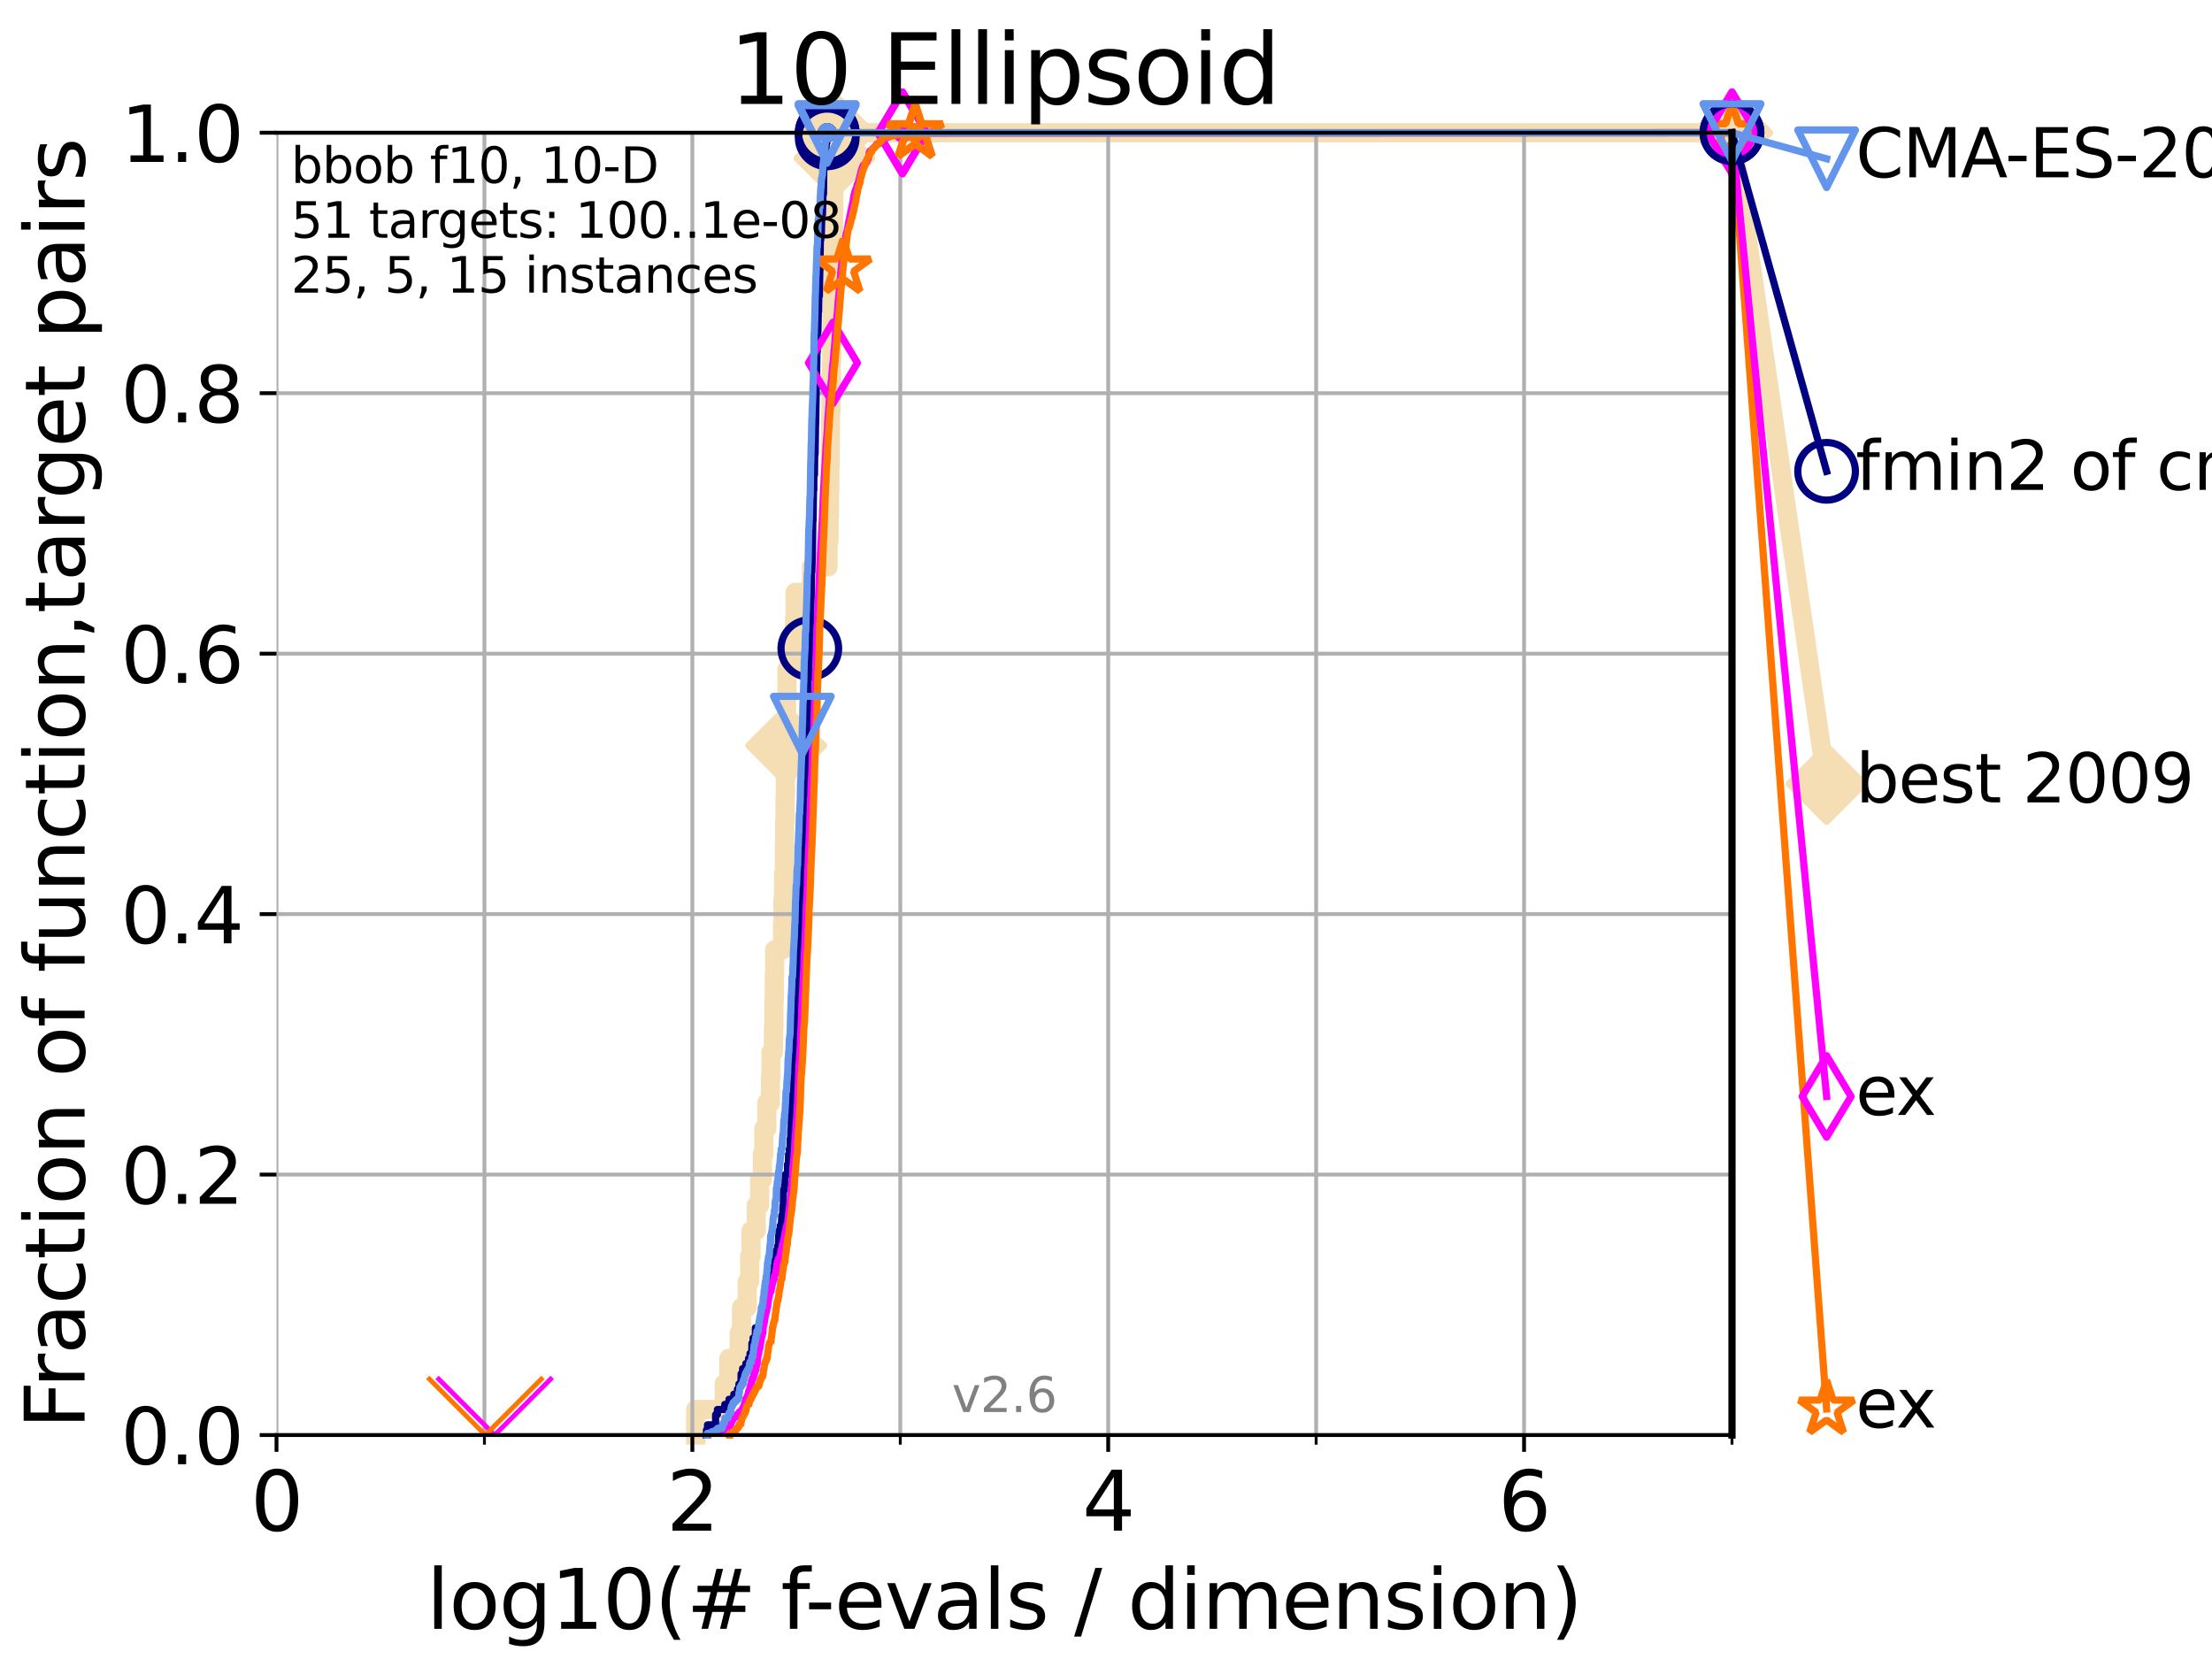 <?xml version="1.0" encoding="utf-8" standalone="no"?>
<!DOCTYPE svg PUBLIC "-//W3C//DTD SVG 1.1//EN"
  "http://www.w3.org/Graphics/SVG/1.1/DTD/svg11.dtd">
<svg xmlns:xlink="http://www.w3.org/1999/xlink" width="460.8pt" height="345.6pt" viewBox="0 0 460.8 345.6" xmlns="http://www.w3.org/2000/svg" version="1.1">
 <defs>
  <style type="text/css">*{stroke-linejoin: round; stroke-linecap: butt}</style>
 </defs>
 <g id="figure_1">
  <g id="patch_1">
   <path d="M 0 345.6 
L 460.8 345.6 
L 460.8 0 
L 0 0 
z
" style="fill: #ffffff"/>
  </g>
  <g id="axes_1">
   <g id="patch_2">
    <path d="M 57.6 298.944 
L 360.806 298.944 
L 360.806 27.648 
L 57.6 27.648 
z
" style="fill: #ffffff"/>
   </g>
   <g id="line2d_1">
    <path d="M 144.932 298.944 
L 144.932 293.624 
L 150.867 293.624 
L 150.867 288.305 
L 151.833 288.305 
L 151.833 282.985 
L 153.979 282.985 
L 153.979 277.666 
L 154.476 277.666 
L 154.476 272.346 
L 155.65 272.346 
L 155.65 267.027 
L 156.156 267.027 
L 156.156 261.707 
L 156.462 261.707 
L 156.462 256.388 
L 157.54 256.388 
L 157.54 251.068 
L 158.241 251.068 
L 158.241 245.749 
L 158.822 245.749 
L 158.822 240.429 
L 159.114 240.429 
L 159.114 235.11 
L 159.734 235.11 
L 159.734 229.79 
L 160.486 229.79 
L 160.486 224.471 
L 160.605 224.471 
L 160.605 219.151 
L 161.126 219.151 
L 161.126 213.832 
L 161.217 213.832 
L 161.217 208.512 
L 161.301 208.512 
L 161.301 203.192 
L 161.369 203.192 
L 161.369 197.873 
L 163.019 197.873 
L 163.019 192.553 
L 163.109 192.553 
L 163.109 187.234 
L 163.24 187.234 
L 163.24 181.914 
L 163.397 181.914 
L 163.397 176.595 
L 163.437 176.595 
L 163.437 171.275 
L 163.539 171.275 
L 163.539 165.956 
L 163.613 165.956 
L 163.613 160.636 
L 163.686 160.636 
L 163.686 155.317 
L 163.78 155.317 
L 163.78 149.997 
L 163.853 149.997 
L 163.853 144.678 
L 163.939 144.678 
L 163.939 139.358 
L 165.404 139.358 
L 165.404 134.039 
L 165.526 134.039 
L 165.526 128.719 
L 165.629 128.719 
L 165.629 123.4 
L 169.044 123.4 
L 169.044 118.08 
L 172.499 118.08 
L 172.499 112.76 
L 172.703 112.76 
L 172.703 107.441 
L 172.798 107.441 
L 172.798 102.121 
L 172.876 102.121 
L 172.876 96.802 
L 172.946 96.802 
L 172.946 91.482 
L 172.995 91.482 
L 172.995 86.163 
L 173.097 86.163 
L 173.097 80.843 
L 173.17 80.843 
L 173.17 75.524 
L 173.262 75.524 
L 173.262 70.204 
L 173.334 70.204 
L 173.334 64.885 
L 173.41 64.885 
L 173.41 59.565 
L 173.498 59.565 
L 173.498 54.246 
L 173.573 54.246 
L 173.573 48.926 
L 173.632 48.926 
L 173.632 43.607 
L 173.687 43.607 
L 173.687 38.287 
L 173.766 38.287 
L 173.766 32.968 
L 173.844 32.968 
L 173.844 27.648 
L 360.806 27.648 
" style="fill: none; stroke: #f5deb3; stroke-width: 4; stroke-linecap: square"/>
   </g>
   <g id="line2d_2">
    <defs>
     <path id="me9f30c2883" d="M -0 7.778 
L 7.778 0 
L 0 -7.778 
L -7.778 -0 
z
" style="stroke: #f5deb3; stroke-width: 1.5; stroke-linejoin: miter"/>
    </defs>
    <g>
     <use xlink:href="#me9f30c2883" x="163.78" y="155.317" style="fill: #f5deb3; stroke: #f5deb3; stroke-width: 1.5; stroke-linejoin: miter"/>
     <use xlink:href="#me9f30c2883" x="173.844" y="32.968" style="fill: #f5deb3; stroke: #f5deb3; stroke-width: 1.5; stroke-linejoin: miter"/>
     <use xlink:href="#me9f30c2883" x="173.844" y="27.648" style="fill: #f5deb3; stroke: #f5deb3; stroke-width: 1.5; stroke-linejoin: miter"/>
     <use xlink:href="#me9f30c2883" x="173.844" y="27.648" style="fill: #f5deb3; stroke: #f5deb3; stroke-width: 1.5; stroke-linejoin: miter"/>
     <use xlink:href="#me9f30c2883" x="360.806" y="27.648" style="fill: #f5deb3; stroke: #f5deb3; stroke-width: 1.5; stroke-linejoin: miter"/>
    </g>
   </g>
   <g id="line2d_3">
    <path style="fill: none; stroke: #f5deb3; stroke-width: 4; stroke-linecap: square"/>
    <g/>
   </g>
   <g id="line2d_4">
    <path d="M 360.806 27.648 
L 380.515 163.296 
" style="fill: none; stroke: #f5deb3; stroke-width: 4; stroke-linecap: square"/>
    <g>
     <use xlink:href="#me9f30c2883" x="360.806" y="27.648" style="fill: #f5deb3; stroke: #f5deb3; stroke-width: 1.5; stroke-linejoin: miter"/>
     <use xlink:href="#me9f30c2883" x="380.515" y="163.296" style="fill: #f5deb3; stroke: #f5deb3; stroke-width: 1.5; stroke-linejoin: miter"/>
    </g>
   </g>
   <g id="matplotlib.axis_1">
    <g id="xtick_1">
     <g id="line2d_5">
      <path d="M 57.6 298.944 
L 57.6 27.648 
" clip-path="url(#pd7d8ca0f31)" style="fill: none; stroke: #b0b0b0; stroke-width: 0.8; stroke-linecap: square"/>
     </g>
     <g id="line2d_6">
      <defs>
       <path id="mfeb8115e45" d="M 0 0 
L 0 3.5 
" style="stroke: #000000; stroke-width: 0.8"/>
      </defs>
      <g>
       <use xlink:href="#mfeb8115e45" x="57.6" y="298.944" style="stroke: #000000; stroke-width: 0.8"/>
      </g>
     </g>
     <g id="text_1">
      <!-- 0 -->
      <g transform="translate(52.192 318.861)scale(0.17 -0.17)">
       <defs>
        <path id="DejaVuSans-30" d="M 2034 4250 
Q 1547 4250 1301 3770 
Q 1056 3291 1056 2328 
Q 1056 1369 1301 889 
Q 1547 409 2034 409 
Q 2525 409 2770 889 
Q 3016 1369 3016 2328 
Q 3016 3291 2770 3770 
Q 2525 4250 2034 4250 
z
M 2034 4750 
Q 2819 4750 3233 4129 
Q 3647 3509 3647 2328 
Q 3647 1150 3233 529 
Q 2819 -91 2034 -91 
Q 1250 -91 836 529 
Q 422 1150 422 2328 
Q 422 3509 836 4129 
Q 1250 4750 2034 4750 
z
" transform="scale(0.016)"/>
       </defs>
       <use xlink:href="#DejaVuSans-30"/>
      </g>
     </g>
    </g>
    <g id="xtick_2">
     <g id="line2d_7">
      <path d="M 144.23 298.944 
L 144.23 27.648 
" clip-path="url(#pd7d8ca0f31)" style="fill: none; stroke: #b0b0b0; stroke-width: 0.8; stroke-linecap: square"/>
     </g>
     <g id="line2d_8">
      <g>
       <use xlink:href="#mfeb8115e45" x="144.23" y="298.944" style="stroke: #000000; stroke-width: 0.8"/>
      </g>
     </g>
     <g id="text_2">
      <!-- 2 -->
      <g transform="translate(138.822 318.861)scale(0.17 -0.17)">
       <defs>
        <path id="DejaVuSans-32" d="M 1228 531 
L 3431 531 
L 3431 0 
L 469 0 
L 469 531 
Q 828 903 1448 1529 
Q 2069 2156 2228 2338 
Q 2531 2678 2651 2914 
Q 2772 3150 2772 3378 
Q 2772 3750 2511 3984 
Q 2250 4219 1831 4219 
Q 1534 4219 1204 4116 
Q 875 4013 500 3803 
L 500 4441 
Q 881 4594 1212 4672 
Q 1544 4750 1819 4750 
Q 2544 4750 2975 4387 
Q 3406 4025 3406 3419 
Q 3406 3131 3298 2873 
Q 3191 2616 2906 2266 
Q 2828 2175 2409 1742 
Q 1991 1309 1228 531 
z
" transform="scale(0.016)"/>
       </defs>
       <use xlink:href="#DejaVuSans-32"/>
      </g>
     </g>
    </g>
    <g id="xtick_3">
     <g id="line2d_9">
      <path d="M 230.861 298.944 
L 230.861 27.648 
" clip-path="url(#pd7d8ca0f31)" style="fill: none; stroke: #b0b0b0; stroke-width: 0.8; stroke-linecap: square"/>
     </g>
     <g id="line2d_10">
      <g>
       <use xlink:href="#mfeb8115e45" x="230.861" y="298.944" style="stroke: #000000; stroke-width: 0.8"/>
      </g>
     </g>
     <g id="text_3">
      <!-- 4 -->
      <g transform="translate(225.453 318.861)scale(0.17 -0.17)">
       <defs>
        <path id="DejaVuSans-34" d="M 2419 4116 
L 825 1625 
L 2419 1625 
L 2419 4116 
z
M 2253 4666 
L 3047 4666 
L 3047 1625 
L 3713 1625 
L 3713 1100 
L 3047 1100 
L 3047 0 
L 2419 0 
L 2419 1100 
L 313 1100 
L 313 1709 
L 2253 4666 
z
" transform="scale(0.016)"/>
       </defs>
       <use xlink:href="#DejaVuSans-34"/>
      </g>
     </g>
    </g>
    <g id="xtick_4">
     <g id="line2d_11">
      <path d="M 317.491 298.944 
L 317.491 27.648 
" clip-path="url(#pd7d8ca0f31)" style="fill: none; stroke: #b0b0b0; stroke-width: 0.8; stroke-linecap: square"/>
     </g>
     <g id="line2d_12">
      <g>
       <use xlink:href="#mfeb8115e45" x="317.491" y="298.944" style="stroke: #000000; stroke-width: 0.8"/>
      </g>
     </g>
     <g id="text_4">
      <!-- 6 -->
      <g transform="translate(312.083 318.861)scale(0.17 -0.17)">
       <defs>
        <path id="DejaVuSans-36" d="M 2113 2584 
Q 1688 2584 1439 2293 
Q 1191 2003 1191 1497 
Q 1191 994 1439 701 
Q 1688 409 2113 409 
Q 2538 409 2786 701 
Q 3034 994 3034 1497 
Q 3034 2003 2786 2293 
Q 2538 2584 2113 2584 
z
M 3366 4563 
L 3366 3988 
Q 3128 4100 2886 4159 
Q 2644 4219 2406 4219 
Q 1781 4219 1451 3797 
Q 1122 3375 1075 2522 
Q 1259 2794 1537 2939 
Q 1816 3084 2150 3084 
Q 2853 3084 3261 2657 
Q 3669 2231 3669 1497 
Q 3669 778 3244 343 
Q 2819 -91 2113 -91 
Q 1303 -91 875 529 
Q 447 1150 447 2328 
Q 447 3434 972 4092 
Q 1497 4750 2381 4750 
Q 2619 4750 2861 4703 
Q 3103 4656 3366 4563 
z
" transform="scale(0.016)"/>
       </defs>
       <use xlink:href="#DejaVuSans-36"/>
      </g>
     </g>
    </g>
    <g id="xtick_5">
     <g id="line2d_13">
      <path d="M 100.915 298.944 
L 100.915 27.648 
" clip-path="url(#pd7d8ca0f31)" style="fill: none; stroke: #b0b0b0; stroke-width: 0.8; stroke-linecap: square"/>
     </g>
     <g id="line2d_14">
      <defs>
       <path id="macd121d54d" d="M 0 0 
L 0 2 
" style="stroke: #000000; stroke-width: 0.6"/>
      </defs>
      <g>
       <use xlink:href="#macd121d54d" x="100.915" y="298.944" style="stroke: #000000; stroke-width: 0.6"/>
      </g>
     </g>
    </g>
    <g id="xtick_6">
     <g id="line2d_15">
      <path d="M 187.546 298.944 
L 187.546 27.648 
" clip-path="url(#pd7d8ca0f31)" style="fill: none; stroke: #b0b0b0; stroke-width: 0.8; stroke-linecap: square"/>
     </g>
     <g id="line2d_16">
      <g>
       <use xlink:href="#macd121d54d" x="187.546" y="298.944" style="stroke: #000000; stroke-width: 0.6"/>
      </g>
     </g>
    </g>
    <g id="xtick_7">
     <g id="line2d_17">
      <path d="M 274.176 298.944 
L 274.176 27.648 
" clip-path="url(#pd7d8ca0f31)" style="fill: none; stroke: #b0b0b0; stroke-width: 0.8; stroke-linecap: square"/>
     </g>
     <g id="line2d_18">
      <g>
       <use xlink:href="#macd121d54d" x="274.176" y="298.944" style="stroke: #000000; stroke-width: 0.6"/>
      </g>
     </g>
    </g>
    <g id="xtick_8">
     <g id="line2d_19">
      <path d="M 360.806 298.944 
L 360.806 27.648 
" clip-path="url(#pd7d8ca0f31)" style="fill: none; stroke: #b0b0b0; stroke-width: 0.8; stroke-linecap: square"/>
     </g>
     <g id="line2d_20">
      <g>
       <use xlink:href="#macd121d54d" x="360.806" y="298.944" style="stroke: #000000; stroke-width: 0.6"/>
      </g>
     </g>
    </g>
    <g id="text_5">
     <!-- log10(# f-evals / dimension) -->
     <g transform="translate(88.823 339.314)scale(0.17 -0.17)">
      <defs>
       <path id="DejaVuSans-6c" d="M 603 4863 
L 1178 4863 
L 1178 0 
L 603 0 
L 603 4863 
z
" transform="scale(0.016)"/>
       <path id="DejaVuSans-6f" d="M 1959 3097 
Q 1497 3097 1228 2736 
Q 959 2375 959 1747 
Q 959 1119 1226 758 
Q 1494 397 1959 397 
Q 2419 397 2687 759 
Q 2956 1122 2956 1747 
Q 2956 2369 2687 2733 
Q 2419 3097 1959 3097 
z
M 1959 3584 
Q 2709 3584 3137 3096 
Q 3566 2609 3566 1747 
Q 3566 888 3137 398 
Q 2709 -91 1959 -91 
Q 1206 -91 779 398 
Q 353 888 353 1747 
Q 353 2609 779 3096 
Q 1206 3584 1959 3584 
z
" transform="scale(0.016)"/>
       <path id="DejaVuSans-67" d="M 2906 1791 
Q 2906 2416 2648 2759 
Q 2391 3103 1925 3103 
Q 1463 3103 1205 2759 
Q 947 2416 947 1791 
Q 947 1169 1205 825 
Q 1463 481 1925 481 
Q 2391 481 2648 825 
Q 2906 1169 2906 1791 
z
M 3481 434 
Q 3481 -459 3084 -895 
Q 2688 -1331 1869 -1331 
Q 1566 -1331 1297 -1286 
Q 1028 -1241 775 -1147 
L 775 -588 
Q 1028 -725 1275 -790 
Q 1522 -856 1778 -856 
Q 2344 -856 2625 -561 
Q 2906 -266 2906 331 
L 2906 616 
Q 2728 306 2450 153 
Q 2172 0 1784 0 
Q 1141 0 747 490 
Q 353 981 353 1791 
Q 353 2603 747 3093 
Q 1141 3584 1784 3584 
Q 2172 3584 2450 3431 
Q 2728 3278 2906 2969 
L 2906 3500 
L 3481 3500 
L 3481 434 
z
" transform="scale(0.016)"/>
       <path id="DejaVuSans-31" d="M 794 531 
L 1825 531 
L 1825 4091 
L 703 3866 
L 703 4441 
L 1819 4666 
L 2450 4666 
L 2450 531 
L 3481 531 
L 3481 0 
L 794 0 
L 794 531 
z
" transform="scale(0.016)"/>
       <path id="DejaVuSans-28" d="M 1984 4856 
Q 1566 4138 1362 3434 
Q 1159 2731 1159 2009 
Q 1159 1288 1364 580 
Q 1569 -128 1984 -844 
L 1484 -844 
Q 1016 -109 783 600 
Q 550 1309 550 2009 
Q 550 2706 781 3412 
Q 1013 4119 1484 4856 
L 1984 4856 
z
" transform="scale(0.016)"/>
       <path id="DejaVuSans-23" d="M 3272 2816 
L 2363 2816 
L 2100 1772 
L 3016 1772 
L 3272 2816 
z
M 2803 4594 
L 2478 3297 
L 3391 3297 
L 3719 4594 
L 4219 4594 
L 3897 3297 
L 4872 3297 
L 4872 2816 
L 3775 2816 
L 3519 1772 
L 4513 1772 
L 4513 1294 
L 3397 1294 
L 3072 0 
L 2572 0 
L 2894 1294 
L 1978 1294 
L 1656 0 
L 1153 0 
L 1478 1294 
L 494 1294 
L 494 1772 
L 1594 1772 
L 1856 2816 
L 850 2816 
L 850 3297 
L 1978 3297 
L 2297 4594 
L 2803 4594 
z
" transform="scale(0.016)"/>
       <path id="DejaVuSans-20" transform="scale(0.016)"/>
       <path id="DejaVuSans-66" d="M 2375 4863 
L 2375 4384 
L 1825 4384 
Q 1516 4384 1395 4259 
Q 1275 4134 1275 3809 
L 1275 3500 
L 2222 3500 
L 2222 3053 
L 1275 3053 
L 1275 0 
L 697 0 
L 697 3053 
L 147 3053 
L 147 3500 
L 697 3500 
L 697 3744 
Q 697 4328 969 4595 
Q 1241 4863 1831 4863 
L 2375 4863 
z
" transform="scale(0.016)"/>
       <path id="DejaVuSans-2d" d="M 313 2009 
L 1997 2009 
L 1997 1497 
L 313 1497 
L 313 2009 
z
" transform="scale(0.016)"/>
       <path id="DejaVuSans-65" d="M 3597 1894 
L 3597 1613 
L 953 1613 
Q 991 1019 1311 708 
Q 1631 397 2203 397 
Q 2534 397 2845 478 
Q 3156 559 3463 722 
L 3463 178 
Q 3153 47 2828 -22 
Q 2503 -91 2169 -91 
Q 1331 -91 842 396 
Q 353 884 353 1716 
Q 353 2575 817 3079 
Q 1281 3584 2069 3584 
Q 2775 3584 3186 3129 
Q 3597 2675 3597 1894 
z
M 3022 2063 
Q 3016 2534 2758 2815 
Q 2500 3097 2075 3097 
Q 1594 3097 1305 2825 
Q 1016 2553 972 2059 
L 3022 2063 
z
" transform="scale(0.016)"/>
       <path id="DejaVuSans-76" d="M 191 3500 
L 800 3500 
L 1894 563 
L 2988 3500 
L 3597 3500 
L 2284 0 
L 1503 0 
L 191 3500 
z
" transform="scale(0.016)"/>
       <path id="DejaVuSans-61" d="M 2194 1759 
Q 1497 1759 1228 1600 
Q 959 1441 959 1056 
Q 959 750 1161 570 
Q 1363 391 1709 391 
Q 2188 391 2477 730 
Q 2766 1069 2766 1631 
L 2766 1759 
L 2194 1759 
z
M 3341 1997 
L 3341 0 
L 2766 0 
L 2766 531 
Q 2569 213 2275 61 
Q 1981 -91 1556 -91 
Q 1019 -91 701 211 
Q 384 513 384 1019 
Q 384 1609 779 1909 
Q 1175 2209 1959 2209 
L 2766 2209 
L 2766 2266 
Q 2766 2663 2505 2880 
Q 2244 3097 1772 3097 
Q 1472 3097 1187 3025 
Q 903 2953 641 2809 
L 641 3341 
Q 956 3463 1253 3523 
Q 1550 3584 1831 3584 
Q 2591 3584 2966 3190 
Q 3341 2797 3341 1997 
z
" transform="scale(0.016)"/>
       <path id="DejaVuSans-73" d="M 2834 3397 
L 2834 2853 
Q 2591 2978 2328 3040 
Q 2066 3103 1784 3103 
Q 1356 3103 1142 2972 
Q 928 2841 928 2578 
Q 928 2378 1081 2264 
Q 1234 2150 1697 2047 
L 1894 2003 
Q 2506 1872 2764 1633 
Q 3022 1394 3022 966 
Q 3022 478 2636 193 
Q 2250 -91 1575 -91 
Q 1294 -91 989 -36 
Q 684 19 347 128 
L 347 722 
Q 666 556 975 473 
Q 1284 391 1588 391 
Q 1994 391 2212 530 
Q 2431 669 2431 922 
Q 2431 1156 2273 1281 
Q 2116 1406 1581 1522 
L 1381 1569 
Q 847 1681 609 1914 
Q 372 2147 372 2553 
Q 372 3047 722 3315 
Q 1072 3584 1716 3584 
Q 2034 3584 2315 3537 
Q 2597 3491 2834 3397 
z
" transform="scale(0.016)"/>
       <path id="DejaVuSans-2f" d="M 1625 4666 
L 2156 4666 
L 531 -594 
L 0 -594 
L 1625 4666 
z
" transform="scale(0.016)"/>
       <path id="DejaVuSans-64" d="M 2906 2969 
L 2906 4863 
L 3481 4863 
L 3481 0 
L 2906 0 
L 2906 525 
Q 2725 213 2448 61 
Q 2172 -91 1784 -91 
Q 1150 -91 751 415 
Q 353 922 353 1747 
Q 353 2572 751 3078 
Q 1150 3584 1784 3584 
Q 2172 3584 2448 3432 
Q 2725 3281 2906 2969 
z
M 947 1747 
Q 947 1113 1208 752 
Q 1469 391 1925 391 
Q 2381 391 2643 752 
Q 2906 1113 2906 1747 
Q 2906 2381 2643 2742 
Q 2381 3103 1925 3103 
Q 1469 3103 1208 2742 
Q 947 2381 947 1747 
z
" transform="scale(0.016)"/>
       <path id="DejaVuSans-69" d="M 603 3500 
L 1178 3500 
L 1178 0 
L 603 0 
L 603 3500 
z
M 603 4863 
L 1178 4863 
L 1178 4134 
L 603 4134 
L 603 4863 
z
" transform="scale(0.016)"/>
       <path id="DejaVuSans-6d" d="M 3328 2828 
Q 3544 3216 3844 3400 
Q 4144 3584 4550 3584 
Q 5097 3584 5394 3201 
Q 5691 2819 5691 2113 
L 5691 0 
L 5113 0 
L 5113 2094 
Q 5113 2597 4934 2840 
Q 4756 3084 4391 3084 
Q 3944 3084 3684 2787 
Q 3425 2491 3425 1978 
L 3425 0 
L 2847 0 
L 2847 2094 
Q 2847 2600 2669 2842 
Q 2491 3084 2119 3084 
Q 1678 3084 1418 2786 
Q 1159 2488 1159 1978 
L 1159 0 
L 581 0 
L 581 3500 
L 1159 3500 
L 1159 2956 
Q 1356 3278 1631 3431 
Q 1906 3584 2284 3584 
Q 2666 3584 2933 3390 
Q 3200 3197 3328 2828 
z
" transform="scale(0.016)"/>
       <path id="DejaVuSans-6e" d="M 3513 2113 
L 3513 0 
L 2938 0 
L 2938 2094 
Q 2938 2591 2744 2837 
Q 2550 3084 2163 3084 
Q 1697 3084 1428 2787 
Q 1159 2491 1159 1978 
L 1159 0 
L 581 0 
L 581 3500 
L 1159 3500 
L 1159 2956 
Q 1366 3272 1645 3428 
Q 1925 3584 2291 3584 
Q 2894 3584 3203 3211 
Q 3513 2838 3513 2113 
z
" transform="scale(0.016)"/>
       <path id="DejaVuSans-29" d="M 513 4856 
L 1013 4856 
Q 1481 4119 1714 3412 
Q 1947 2706 1947 2009 
Q 1947 1309 1714 600 
Q 1481 -109 1013 -844 
L 513 -844 
Q 928 -128 1133 580 
Q 1338 1288 1338 2009 
Q 1338 2731 1133 3434 
Q 928 4138 513 4856 
z
" transform="scale(0.016)"/>
      </defs>
      <use xlink:href="#DejaVuSans-6c"/>
      <use xlink:href="#DejaVuSans-6f" x="27.783"/>
      <use xlink:href="#DejaVuSans-67" x="88.965"/>
      <use xlink:href="#DejaVuSans-31" x="152.441"/>
      <use xlink:href="#DejaVuSans-30" x="216.064"/>
      <use xlink:href="#DejaVuSans-28" x="279.688"/>
      <use xlink:href="#DejaVuSans-23" x="318.701"/>
      <use xlink:href="#DejaVuSans-20" x="402.49"/>
      <use xlink:href="#DejaVuSans-66" x="434.277"/>
      <use xlink:href="#DejaVuSans-2d" x="463.982"/>
      <use xlink:href="#DejaVuSans-65" x="500.066"/>
      <use xlink:href="#DejaVuSans-76" x="561.59"/>
      <use xlink:href="#DejaVuSans-61" x="620.77"/>
      <use xlink:href="#DejaVuSans-6c" x="682.049"/>
      <use xlink:href="#DejaVuSans-73" x="709.832"/>
      <use xlink:href="#DejaVuSans-20" x="761.932"/>
      <use xlink:href="#DejaVuSans-2f" x="793.719"/>
      <use xlink:href="#DejaVuSans-20" x="827.41"/>
      <use xlink:href="#DejaVuSans-64" x="859.197"/>
      <use xlink:href="#DejaVuSans-69" x="922.674"/>
      <use xlink:href="#DejaVuSans-6d" x="950.457"/>
      <use xlink:href="#DejaVuSans-65" x="1047.869"/>
      <use xlink:href="#DejaVuSans-6e" x="1109.393"/>
      <use xlink:href="#DejaVuSans-73" x="1172.771"/>
      <use xlink:href="#DejaVuSans-69" x="1224.871"/>
      <use xlink:href="#DejaVuSans-6f" x="1252.654"/>
      <use xlink:href="#DejaVuSans-6e" x="1313.836"/>
      <use xlink:href="#DejaVuSans-29" x="1377.215"/>
     </g>
    </g>
   </g>
   <g id="matplotlib.axis_2">
    <g id="ytick_1">
     <g id="line2d_21">
      <path d="M 57.6 298.944 
L 360.806 298.944 
" clip-path="url(#pd7d8ca0f31)" style="fill: none; stroke: #b0b0b0; stroke-width: 0.8; stroke-linecap: square"/>
     </g>
     <g id="line2d_22">
      <defs>
       <path id="mdc7b5a0bd4" d="M 0 0 
L -3.5 0 
" style="stroke: #000000; stroke-width: 0.8"/>
      </defs>
      <g>
       <use xlink:href="#mdc7b5a0bd4" x="57.6" y="298.944" style="stroke: #000000; stroke-width: 0.8"/>
      </g>
     </g>
     <g id="text_6">
      <!-- 0.0 -->
      <g transform="translate(25.155 305.023)scale(0.16 -0.16)">
       <defs>
        <path id="DejaVuSans-2e" d="M 684 794 
L 1344 794 
L 1344 0 
L 684 0 
L 684 794 
z
" transform="scale(0.016)"/>
       </defs>
       <use xlink:href="#DejaVuSans-30"/>
       <use xlink:href="#DejaVuSans-2e" x="63.623"/>
       <use xlink:href="#DejaVuSans-30" x="95.41"/>
      </g>
     </g>
    </g>
    <g id="ytick_2">
     <g id="line2d_23">
      <path d="M 57.6 244.685 
L 360.806 244.685 
" clip-path="url(#pd7d8ca0f31)" style="fill: none; stroke: #b0b0b0; stroke-width: 0.8; stroke-linecap: square"/>
     </g>
     <g id="line2d_24">
      <g>
       <use xlink:href="#mdc7b5a0bd4" x="57.6" y="244.685" style="stroke: #000000; stroke-width: 0.8"/>
      </g>
     </g>
     <g id="text_7">
      <!-- 0.2 -->
      <g transform="translate(25.155 250.764)scale(0.16 -0.16)">
       <use xlink:href="#DejaVuSans-30"/>
       <use xlink:href="#DejaVuSans-2e" x="63.623"/>
       <use xlink:href="#DejaVuSans-32" x="95.41"/>
      </g>
     </g>
    </g>
    <g id="ytick_3">
     <g id="line2d_25">
      <path d="M 57.6 190.426 
L 360.806 190.426 
" clip-path="url(#pd7d8ca0f31)" style="fill: none; stroke: #b0b0b0; stroke-width: 0.8; stroke-linecap: square"/>
     </g>
     <g id="line2d_26">
      <g>
       <use xlink:href="#mdc7b5a0bd4" x="57.6" y="190.426" style="stroke: #000000; stroke-width: 0.8"/>
      </g>
     </g>
     <g id="text_8">
      <!-- 0.4 -->
      <g transform="translate(25.155 196.504)scale(0.16 -0.16)">
       <use xlink:href="#DejaVuSans-30"/>
       <use xlink:href="#DejaVuSans-2e" x="63.623"/>
       <use xlink:href="#DejaVuSans-34" x="95.41"/>
      </g>
     </g>
    </g>
    <g id="ytick_4">
     <g id="line2d_27">
      <path d="M 57.6 136.166 
L 360.806 136.166 
" clip-path="url(#pd7d8ca0f31)" style="fill: none; stroke: #b0b0b0; stroke-width: 0.8; stroke-linecap: square"/>
     </g>
     <g id="line2d_28">
      <g>
       <use xlink:href="#mdc7b5a0bd4" x="57.6" y="136.166" style="stroke: #000000; stroke-width: 0.8"/>
      </g>
     </g>
     <g id="text_9">
      <!-- 0.6 -->
      <g transform="translate(25.155 142.245)scale(0.16 -0.16)">
       <use xlink:href="#DejaVuSans-30"/>
       <use xlink:href="#DejaVuSans-2e" x="63.623"/>
       <use xlink:href="#DejaVuSans-36" x="95.41"/>
      </g>
     </g>
    </g>
    <g id="ytick_5">
     <g id="line2d_29">
      <path d="M 57.6 81.907 
L 360.806 81.907 
" clip-path="url(#pd7d8ca0f31)" style="fill: none; stroke: #b0b0b0; stroke-width: 0.8; stroke-linecap: square"/>
     </g>
     <g id="line2d_30">
      <g>
       <use xlink:href="#mdc7b5a0bd4" x="57.6" y="81.907" style="stroke: #000000; stroke-width: 0.8"/>
      </g>
     </g>
     <g id="text_10">
      <!-- 0.8 -->
      <g transform="translate(25.155 87.986)scale(0.16 -0.16)">
       <defs>
        <path id="DejaVuSans-38" d="M 2034 2216 
Q 1584 2216 1326 1975 
Q 1069 1734 1069 1313 
Q 1069 891 1326 650 
Q 1584 409 2034 409 
Q 2484 409 2743 651 
Q 3003 894 3003 1313 
Q 3003 1734 2745 1975 
Q 2488 2216 2034 2216 
z
M 1403 2484 
Q 997 2584 770 2862 
Q 544 3141 544 3541 
Q 544 4100 942 4425 
Q 1341 4750 2034 4750 
Q 2731 4750 3128 4425 
Q 3525 4100 3525 3541 
Q 3525 3141 3298 2862 
Q 3072 2584 2669 2484 
Q 3125 2378 3379 2068 
Q 3634 1759 3634 1313 
Q 3634 634 3220 271 
Q 2806 -91 2034 -91 
Q 1263 -91 848 271 
Q 434 634 434 1313 
Q 434 1759 690 2068 
Q 947 2378 1403 2484 
z
M 1172 3481 
Q 1172 3119 1398 2916 
Q 1625 2713 2034 2713 
Q 2441 2713 2670 2916 
Q 2900 3119 2900 3481 
Q 2900 3844 2670 4047 
Q 2441 4250 2034 4250 
Q 1625 4250 1398 4047 
Q 1172 3844 1172 3481 
z
" transform="scale(0.016)"/>
       </defs>
       <use xlink:href="#DejaVuSans-30"/>
       <use xlink:href="#DejaVuSans-2e" x="63.623"/>
       <use xlink:href="#DejaVuSans-38" x="95.41"/>
      </g>
     </g>
    </g>
    <g id="ytick_6">
     <g id="line2d_31">
      <path d="M 57.6 27.648 
L 360.806 27.648 
" clip-path="url(#pd7d8ca0f31)" style="fill: none; stroke: #b0b0b0; stroke-width: 0.8; stroke-linecap: square"/>
     </g>
     <g id="line2d_32">
      <g>
       <use xlink:href="#mdc7b5a0bd4" x="57.6" y="27.648" style="stroke: #000000; stroke-width: 0.8"/>
      </g>
     </g>
     <g id="text_11">
      <!-- 1.0 -->
      <g transform="translate(25.155 33.727)scale(0.16 -0.16)">
       <use xlink:href="#DejaVuSans-31"/>
       <use xlink:href="#DejaVuSans-2e" x="63.623"/>
       <use xlink:href="#DejaVuSans-30" x="95.41"/>
      </g>
     </g>
    </g>
    <g id="text_12">
     <!-- Fraction of function,target pairs -->
     <g transform="translate(17.62 297.681)rotate(-90)scale(0.17 -0.17)">
      <defs>
       <path id="DejaVuSans-46" d="M 628 4666 
L 3309 4666 
L 3309 4134 
L 1259 4134 
L 1259 2759 
L 3109 2759 
L 3109 2228 
L 1259 2228 
L 1259 0 
L 628 0 
L 628 4666 
z
" transform="scale(0.016)"/>
       <path id="DejaVuSans-72" d="M 2631 2963 
Q 2534 3019 2420 3045 
Q 2306 3072 2169 3072 
Q 1681 3072 1420 2755 
Q 1159 2438 1159 1844 
L 1159 0 
L 581 0 
L 581 3500 
L 1159 3500 
L 1159 2956 
Q 1341 3275 1631 3429 
Q 1922 3584 2338 3584 
Q 2397 3584 2469 3576 
Q 2541 3569 2628 3553 
L 2631 2963 
z
" transform="scale(0.016)"/>
       <path id="DejaVuSans-63" d="M 3122 3366 
L 3122 2828 
Q 2878 2963 2633 3030 
Q 2388 3097 2138 3097 
Q 1578 3097 1268 2742 
Q 959 2388 959 1747 
Q 959 1106 1268 751 
Q 1578 397 2138 397 
Q 2388 397 2633 464 
Q 2878 531 3122 666 
L 3122 134 
Q 2881 22 2623 -34 
Q 2366 -91 2075 -91 
Q 1284 -91 818 406 
Q 353 903 353 1747 
Q 353 2603 823 3093 
Q 1294 3584 2113 3584 
Q 2378 3584 2631 3529 
Q 2884 3475 3122 3366 
z
" transform="scale(0.016)"/>
       <path id="DejaVuSans-74" d="M 1172 4494 
L 1172 3500 
L 2356 3500 
L 2356 3053 
L 1172 3053 
L 1172 1153 
Q 1172 725 1289 603 
Q 1406 481 1766 481 
L 2356 481 
L 2356 0 
L 1766 0 
Q 1100 0 847 248 
Q 594 497 594 1153 
L 594 3053 
L 172 3053 
L 172 3500 
L 594 3500 
L 594 4494 
L 1172 4494 
z
" transform="scale(0.016)"/>
       <path id="DejaVuSans-75" d="M 544 1381 
L 544 3500 
L 1119 3500 
L 1119 1403 
Q 1119 906 1312 657 
Q 1506 409 1894 409 
Q 2359 409 2629 706 
Q 2900 1003 2900 1516 
L 2900 3500 
L 3475 3500 
L 3475 0 
L 2900 0 
L 2900 538 
Q 2691 219 2414 64 
Q 2138 -91 1772 -91 
Q 1169 -91 856 284 
Q 544 659 544 1381 
z
M 1991 3584 
L 1991 3584 
z
" transform="scale(0.016)"/>
       <path id="DejaVuSans-2c" d="M 750 794 
L 1409 794 
L 1409 256 
L 897 -744 
L 494 -744 
L 750 256 
L 750 794 
z
" transform="scale(0.016)"/>
       <path id="DejaVuSans-70" d="M 1159 525 
L 1159 -1331 
L 581 -1331 
L 581 3500 
L 1159 3500 
L 1159 2969 
Q 1341 3281 1617 3432 
Q 1894 3584 2278 3584 
Q 2916 3584 3314 3078 
Q 3713 2572 3713 1747 
Q 3713 922 3314 415 
Q 2916 -91 2278 -91 
Q 1894 -91 1617 61 
Q 1341 213 1159 525 
z
M 3116 1747 
Q 3116 2381 2855 2742 
Q 2594 3103 2138 3103 
Q 1681 3103 1420 2742 
Q 1159 2381 1159 1747 
Q 1159 1113 1420 752 
Q 1681 391 2138 391 
Q 2594 391 2855 752 
Q 3116 1113 3116 1747 
z
" transform="scale(0.016)"/>
      </defs>
      <use xlink:href="#DejaVuSans-46"/>
      <use xlink:href="#DejaVuSans-72" x="50.27"/>
      <use xlink:href="#DejaVuSans-61" x="91.383"/>
      <use xlink:href="#DejaVuSans-63" x="152.662"/>
      <use xlink:href="#DejaVuSans-74" x="207.643"/>
      <use xlink:href="#DejaVuSans-69" x="246.852"/>
      <use xlink:href="#DejaVuSans-6f" x="274.635"/>
      <use xlink:href="#DejaVuSans-6e" x="335.816"/>
      <use xlink:href="#DejaVuSans-20" x="399.195"/>
      <use xlink:href="#DejaVuSans-6f" x="430.982"/>
      <use xlink:href="#DejaVuSans-66" x="492.164"/>
      <use xlink:href="#DejaVuSans-20" x="527.369"/>
      <use xlink:href="#DejaVuSans-66" x="559.156"/>
      <use xlink:href="#DejaVuSans-75" x="594.361"/>
      <use xlink:href="#DejaVuSans-6e" x="657.74"/>
      <use xlink:href="#DejaVuSans-63" x="721.119"/>
      <use xlink:href="#DejaVuSans-74" x="776.1"/>
      <use xlink:href="#DejaVuSans-69" x="815.309"/>
      <use xlink:href="#DejaVuSans-6f" x="843.092"/>
      <use xlink:href="#DejaVuSans-6e" x="904.273"/>
      <use xlink:href="#DejaVuSans-2c" x="967.652"/>
      <use xlink:href="#DejaVuSans-74" x="999.439"/>
      <use xlink:href="#DejaVuSans-61" x="1038.648"/>
      <use xlink:href="#DejaVuSans-72" x="1099.928"/>
      <use xlink:href="#DejaVuSans-67" x="1139.291"/>
      <use xlink:href="#DejaVuSans-65" x="1202.768"/>
      <use xlink:href="#DejaVuSans-74" x="1264.291"/>
      <use xlink:href="#DejaVuSans-20" x="1303.5"/>
      <use xlink:href="#DejaVuSans-70" x="1335.287"/>
      <use xlink:href="#DejaVuSans-61" x="1398.764"/>
      <use xlink:href="#DejaVuSans-69" x="1460.043"/>
      <use xlink:href="#DejaVuSans-72" x="1487.826"/>
      <use xlink:href="#DejaVuSans-73" x="1528.939"/>
     </g>
    </g>
   </g>
   <g id="line2d_33">
    <defs>
     <path id="me0774fd5dd" d="M 0 1.5 
C 0.398 1.5 0.779 1.342 1.061 1.061 
C 1.342 0.779 1.5 0.398 1.5 0 
C 1.5 -0.398 1.342 -0.779 1.061 -1.061 
C 0.779 -1.342 0.398 -1.5 0 -1.5 
C -0.398 -1.5 -0.779 -1.342 -1.061 -1.061 
C -1.342 -0.779 -1.5 -0.398 -1.5 0 
C -1.5 0.398 -1.342 0.779 -1.061 1.061 
C -0.779 1.342 -0.398 1.5 0 1.5 
z
" style="stroke: #f5deb3"/>
    </defs>
    <g>
     <use xlink:href="#me0774fd5dd" x="173.844" y="27.648" style="fill: #f5deb3; stroke: #f5deb3"/>
     <use xlink:href="#me0774fd5dd" x="173.844" y="27.648" style="fill: #f5deb3; stroke: #f5deb3"/>
    </g>
   </g>
   <g id="line2d_34">
    <defs>
     <path id="m1333319235" d="M 0 1.5 
C 0.398 1.5 0.779 1.342 1.061 1.061 
C 1.342 0.779 1.5 0.398 1.5 0 
C 1.5 -0.398 1.342 -0.779 1.061 -1.061 
C 0.779 -1.342 0.398 -1.5 0 -1.5 
C -0.398 -1.5 -0.779 -1.342 -1.061 -1.061 
C -1.342 -0.779 -1.5 -0.398 -1.5 0 
C -1.5 0.398 -1.342 0.779 -1.061 1.061 
C -0.779 1.342 -0.398 1.5 0 1.5 
z
" style="stroke: #000080"/>
    </defs>
    <g>
     <use xlink:href="#m1333319235" x="172.327" y="27.648" style="fill: #000080; stroke: #000080"/>
     <use xlink:href="#m1333319235" x="172.327" y="27.648" style="fill: #000080; stroke: #000080"/>
    </g>
   </g>
   <g id="line2d_35">
    <path d="M 147.168 298.944 
L 147.168 297.88 
L 147.392 297.88 
L 147.392 296.816 
L 149.064 296.816 
L 149.079 294.688 
L 149.453 294.688 
L 149.453 293.624 
L 150.985 293.624 
L 150.985 292.561 
L 151.858 292.561 
L 151.858 291.497 
L 152.871 291.497 
L 152.871 290.433 
L 153.628 290.433 
L 153.628 289.369 
L 153.934 289.369 
L 153.934 288.305 
L 154.356 288.305 
L 154.389 286.177 
L 154.682 286.177 
L 154.682 285.113 
L 155.371 285.113 
L 155.371 284.049 
L 155.935 284.049 
L 155.935 282.985 
L 156.255 282.985 
L 156.255 281.922 
L 156.599 281.922 
L 156.638 279.794 
L 156.87 279.794 
L 156.87 278.73 
L 157.326 278.73 
L 157.354 276.602 
L 158.134 276.602 
L 158.134 275.538 
L 158.77 275.538 
L 158.856 273.41 
L 158.994 273.41 
L 158.994 272.346 
L 159.173 272.346 
L 159.173 271.282 
L 159.343 271.282 
L 159.41 269.155 
L 159.643 269.155 
L 159.643 268.091 
L 160.005 268.091 
L 160.005 267.027 
L 160.502 267.027 
L 160.597 264.899 
L 160.676 264.899 
L 160.676 263.835 
L 161.21 263.835 
L 161.21 262.771 
L 161.43 262.771 
L 161.475 260.643 
L 162.001 260.643 
L 162.001 259.579 
L 162.147 259.579 
L 162.198 257.452 
L 162.277 257.452 
L 162.277 256.388 
L 162.528 256.388 
L 162.528 255.324 
L 162.761 255.324 
L 162.866 253.196 
L 163.026 253.196 
L 163.109 251.068 
L 163.192 251.068 
L 163.192 247.877 
L 163.417 247.877 
L 163.417 246.813 
L 163.532 246.813 
L 163.586 244.685 
L 164.057 244.685 
L 164.057 242.557 
L 164.22 242.557 
L 164.272 240.429 
L 164.427 240.429 
L 164.427 239.365 
L 164.562 239.365 
L 164.619 237.237 
L 164.689 237.237 
L 164.784 235.11 
L 164.822 235.11 
L 164.878 230.854 
L 164.953 230.854 
L 164.997 227.662 
L 165.202 227.662 
L 165.233 225.534 
L 165.319 225.534 
L 165.404 222.343 
L 165.532 222.343 
L 165.629 219.151 
L 165.683 219.151 
L 165.767 214.895 
L 165.874 214.895 
L 165.958 212.768 
L 165.999 212.768 
L 166.011 209.576 
L 166.135 209.576 
L 166.217 206.384 
L 166.246 206.384 
L 166.345 202.129 
L 166.391 202.129 
L 166.391 198.937 
L 166.507 198.937 
L 166.535 193.617 
L 166.673 193.617 
L 166.673 192.553 
L 166.871 192.553 
L 166.978 185.106 
L 167.068 185.106 
L 167.096 182.978 
L 167.207 182.978 
L 167.318 176.595 
L 167.4 176.595 
L 167.493 169.147 
L 167.542 169.147 
L 167.64 164.892 
L 167.673 164.892 
L 167.673 162.764 
L 167.813 162.764 
L 167.92 158.508 
L 167.952 158.508 
L 168.048 152.125 
L 168.09 152.125 
L 168.143 148.933 
L 168.243 148.933 
L 168.348 141.486 
L 168.431 141.486 
L 168.462 138.294 
L 168.571 138.294 
L 168.658 135.102 
L 168.699 135.102 
L 168.807 129.783 
L 168.878 129.783 
L 168.964 124.463 
L 168.994 124.463 
L 169.06 119.144 
L 169.115 119.144 
L 169.215 115.952 
L 169.235 115.952 
L 169.329 108.505 
L 169.374 108.505 
L 169.472 102.121 
L 169.531 102.121 
L 169.551 98.93 
L 169.673 98.93 
L 169.721 94.674 
L 169.804 94.674 
L 169.895 88.291 
L 169.929 88.291 
L 170.039 80.843 
L 170.086 80.843 
L 170.181 73.396 
L 170.243 73.396 
L 170.323 69.14 
L 170.389 69.14 
L 170.477 64.885 
L 170.538 64.885 
L 170.584 61.693 
L 170.69 61.693 
L 170.787 56.373 
L 170.805 56.373 
L 170.897 49.99 
L 170.983 49.99 
L 170.983 48.926 
L 171.101 48.926 
L 171.2 44.67 
L 171.338 44.67 
L 171.449 40.415 
L 171.555 40.415 
L 171.617 35.095 
L 171.765 35.095 
L 171.865 32.968 
L 171.921 32.968 
L 172.025 30.84 
L 172.106 30.84 
L 172.106 29.776 
L 172.238 29.776 
L 172.327 27.648 
L 360.806 27.648 
L 360.806 27.648 
" style="fill: none; stroke: #000080; stroke-width: 1.5; stroke-linecap: square"/>
   </g>
   <g id="line2d_36">
    <defs>
     <path id="m3d6765b343" d="M 0 6 
C 1.591 6 3.117 5.368 4.243 4.243 
C 5.368 3.117 6 1.591 6 0 
C 6 -1.591 5.368 -3.117 4.243 -4.243 
C 3.117 -5.368 1.591 -6 0 -6 
C -1.591 -6 -3.117 -5.368 -4.243 -4.243 
C -5.368 -3.117 -6 -1.591 -6 0 
C -6 1.591 -5.368 3.117 -4.243 4.243 
C -3.117 5.368 -1.591 6 0 6 
z
" style="stroke: #000080; stroke-width: 1.5"/>
    </defs>
    <g>
     <use xlink:href="#m3d6765b343" x="168.699" y="135.102" style="fill-opacity: 0; stroke: #000080; stroke-width: 1.5"/>
     <use xlink:href="#m3d6765b343" x="172.327" y="28.712" style="fill-opacity: 0; stroke: #000080; stroke-width: 1.5"/>
     <use xlink:href="#m3d6765b343" x="172.327" y="27.648" style="fill-opacity: 0; stroke: #000080; stroke-width: 1.5"/>
     <use xlink:href="#m3d6765b343" x="172.327" y="27.648" style="fill-opacity: 0; stroke: #000080; stroke-width: 1.5"/>
     <use xlink:href="#m3d6765b343" x="360.806" y="27.648" style="fill-opacity: 0; stroke: #000080; stroke-width: 1.5"/>
    </g>
   </g>
   <g id="line2d_37">
    <path style="fill: none; stroke: #000080; stroke-width: 1.5; stroke-linecap: square"/>
    <g/>
   </g>
   <g id="line2d_38">
    <defs>
     <path id="m8e600ec9ea" d="M 0 1.5 
C 0.398 1.5 0.779 1.342 1.061 1.061 
C 1.342 0.779 1.5 0.398 1.5 0 
C 1.5 -0.398 1.342 -0.779 1.061 -1.061 
C 0.779 -1.342 0.398 -1.5 0 -1.5 
C -0.398 -1.5 -0.779 -1.342 -1.061 -1.061 
C -1.342 -0.779 -1.5 -0.398 -1.5 0 
C -1.5 0.398 -1.342 0.779 -1.061 1.061 
C -0.779 1.342 -0.398 1.5 0 1.5 
z
" style="stroke: #ff00ff"/>
    </defs>
    <g>
     <use xlink:href="#m8e600ec9ea" x="187.992" y="27.648" style="fill: #ff00ff; stroke: #ff00ff"/>
     <use xlink:href="#m8e600ec9ea" x="187.992" y="27.648" style="fill: #ff00ff; stroke: #ff00ff"/>
    </g>
   </g>
   <g id="line2d_39">
    <path d="M 147.424 298.944 
L 147.424 298.731 
L 147.801 298.731 
L 147.801 298.518 
L 148.771 298.448 
L 148.771 298.377 
L 149.006 298.377 
L 149.006 298.164 
L 149.581 298.093 
L 149.581 298.022 
L 150.56 298.022 
L 150.56 297.809 
L 150.893 297.809 
L 150.998 297.313 
L 151.681 297.242 
L 151.681 297.029 
L 152.082 296.958 
L 152.082 296.674 
L 152.267 296.674 
L 152.316 296.107 
L 152.511 296.036 
L 152.511 295.823 
L 152.656 295.823 
L 152.68 295.54 
L 152.788 295.54 
L 152.788 295.327 
L 153.166 295.256 
L 153.166 295.185 
L 153.433 295.114 
L 153.433 295.043 
L 153.548 295.043 
L 153.651 294.547 
L 153.956 294.476 
L 154.034 294.121 
L 154.301 294.121 
L 154.389 293.837 
L 154.585 293.837 
L 154.671 293.554 
L 154.704 293.554 
L 154.704 293.341 
L 154.918 293.27 
L 155.014 292.631 
L 155.12 292.561 
L 155.225 291.993 
L 155.267 291.993 
L 155.35 291.568 
L 155.392 291.568 
L 155.392 291.355 
L 155.578 291.284 
L 155.619 290.929 
L 155.762 290.929 
L 155.833 290.362 
L 155.945 290.362 
L 155.945 290.291 
L 155.945 289.865 
L 156.146 289.794 
L 156.166 289.298 
L 156.265 289.298 
L 156.364 288.447 
L 156.462 288.376 
L 156.56 287.667 
L 156.658 287.667 
L 156.735 287.099 
L 156.937 287.028 
L 157.042 286.39 
L 157.052 286.39 
L 157.052 286.177 
L 157.194 286.177 
L 157.204 285.681 
L 157.335 285.681 
L 157.438 285.326 
L 157.457 285.326 
L 157.522 284.617 
L 157.587 284.617 
L 157.661 284.12 
L 157.716 284.12 
L 157.716 284.049 
L 157.826 282.914 
L 157.844 282.914 
L 157.953 282.276 
L 157.971 282.276 
L 158.08 281.638 
L 158.089 281.638 
L 158.134 281.141 
L 158.241 281.07 
L 158.348 280.361 
L 158.366 280.29 
L 158.472 279.51 
L 158.525 279.439 
L 158.63 278.73 
L 158.656 278.659 
L 158.717 278.162 
L 158.804 278.091 
L 158.908 277.595 
L 158.934 277.595 
L 158.994 276.247 
L 159.071 276.176 
L 159.182 275.538 
L 159.216 275.538 
L 159.216 275.467 
L 159.326 274.687 
L 159.359 274.616 
L 159.452 273.907 
L 159.502 273.836 
L 159.594 273.41 
L 159.652 273.339 
L 159.759 272.701 
L 159.767 272.701 
L 159.874 272.204 
L 159.891 272.204 
L 159.997 271.353 
L 160.029 271.282 
L 160.134 270.502 
L 160.151 270.431 
L 160.247 269.935 
L 160.287 269.864 
L 160.391 269.296 
L 160.486 269.296 
L 160.502 269.013 
L 160.605 269.013 
L 160.684 268.374 
L 160.738 268.374 
L 160.824 267.594 
L 160.902 267.594 
L 161.01 266.956 
L 161.095 266.885 
L 161.126 266.53 
L 161.255 266.53 
L 161.354 265.679 
L 161.452 265.608 
L 161.55 265.183 
L 161.595 265.183 
L 161.692 264.403 
L 161.729 264.332 
L 161.832 263.268 
L 161.906 263.268 
L 161.987 262.771 
L 162.118 262.771 
L 162.147 262.204 
L 162.399 262.133 
L 162.492 261.495 
L 162.57 261.424 
L 162.662 260.714 
L 162.698 260.714 
L 162.733 260.289 
L 162.873 260.218 
L 162.964 259.296 
L 163.095 259.225 
L 163.199 258.587 
L 163.226 258.587 
L 163.308 258.019 
L 163.363 258.019 
L 163.458 257.31 
L 163.485 257.31 
L 163.586 256.53 
L 163.613 256.53 
L 163.686 256.246 
L 163.746 256.246 
L 163.813 255.608 
L 163.873 255.608 
L 163.958 255.04 
L 164.064 254.969 
L 164.162 253.905 
L 164.207 253.834 
L 164.318 252.487 
L 164.35 252.416 
L 164.446 251.423 
L 164.466 251.423 
L 164.568 250.501 
L 164.581 250.501 
L 164.689 249.366 
L 164.721 249.295 
L 164.828 248.231 
L 164.847 248.231 
L 164.947 246.671 
L 164.966 246.671 
L 165.072 245.323 
L 165.097 245.252 
L 165.183 242.841 
L 165.233 242.841 
L 165.337 241.635 
L 165.368 241.635 
L 165.477 239.862 
L 165.502 239.791 
L 165.599 237.592 
L 165.617 237.592 
L 165.725 236.174 
L 165.743 236.103 
L 165.851 233.762 
L 165.892 233.691 
L 165.987 232.485 
L 166.011 232.414 
L 166.117 230.216 
L 166.123 230.216 
L 166.228 227.237 
L 166.24 227.166 
L 166.351 224.329 
L 166.356 224.258 
L 166.461 221.704 
L 166.484 221.634 
L 166.581 219.931 
L 166.604 219.931 
L 166.713 217.803 
L 166.735 217.803 
L 166.843 214.541 
L 166.86 214.541 
L 166.962 211.704 
L 166.973 211.704 
L 167.079 208.725 
L 167.085 208.725 
L 167.179 207.023 
L 167.196 207.023 
L 167.29 204.115 
L 167.318 204.044 
L 167.417 201.987 
L 167.444 201.916 
L 167.553 198.511 
L 167.575 198.44 
L 167.684 195.958 
L 167.716 195.887 
L 167.813 193.192 
L 167.829 193.192 
L 167.829 193.121 
L 167.936 189.291 
L 167.947 189.22 
L 168.053 186.95 
L 168.058 186.95 
L 168.169 184.751 
L 168.175 184.681 
L 168.285 181.205 
L 168.301 181.134 
L 168.405 178.155 
L 168.415 178.155 
L 168.415 178.084 
L 168.504 175.815 
L 168.529 175.815 
L 168.617 173.403 
L 168.643 173.403 
L 168.75 169.077 
L 168.771 169.006 
L 168.852 166.31 
L 168.888 166.31 
L 168.994 163.402 
L 169.004 163.402 
L 169.115 160.991 
L 169.13 160.991 
L 169.24 157.445 
L 169.245 157.445 
L 169.344 155.175 
L 169.374 155.104 
L 169.482 152.834 
L 169.502 152.834 
L 169.609 148.791 
L 169.624 148.72 
L 169.726 145.316 
L 169.741 145.316 
L 169.842 141.77 
L 169.857 141.699 
L 169.967 139.145 
L 169.972 139.145 
L 170.072 134.748 
L 170.101 134.677 
L 170.205 131.343 
L 170.214 131.343 
L 170.313 128.435 
L 170.328 128.435 
L 170.328 128.364 
L 170.435 125.669 
L 170.445 125.669 
L 170.552 123.329 
L 170.556 123.329 
L 170.667 120.562 
L 170.681 120.492 
L 170.792 117.584 
L 170.805 117.513 
L 170.91 115.101 
L 170.924 115.03 
L 171.019 113.044 
L 171.042 112.973 
L 171.146 110.916 
L 171.168 110.845 
L 171.271 108.789 
L 171.28 108.789 
L 171.387 106.022 
L 171.396 106.022 
L 171.498 103.398 
L 171.515 103.398 
L 171.625 101.058 
L 171.639 100.987 
L 171.743 99.072 
L 171.757 99.072 
L 171.865 96.873 
L 171.878 96.802 
L 171.986 94.745 
L 171.999 94.674 
L 172.102 92.475 
L 172.11 92.475 
L 172.221 91.128 
L 172.251 91.057 
L 172.361 89.567 
L 172.369 89.496 
L 172.462 87.085 
L 172.495 87.014 
L 172.591 85.595 
L 172.616 85.595 
L 172.724 83.964 
L 172.732 83.893 
L 172.823 82.546 
L 172.852 82.546 
L 172.852 82.475 
L 172.95 81.623 
L 172.979 81.553 
L 173.076 80.276 
L 173.097 80.205 
L 173.19 79.212 
L 173.222 79.141 
L 173.326 77.723 
L 173.334 77.723 
L 173.334 77.652 
L 173.442 76.304 
L 173.45 76.233 
L 173.561 75.382 
L 173.565 75.382 
L 173.672 74.176 
L 173.68 74.176 
L 173.778 72.758 
L 173.817 72.687 
L 173.926 71.197 
L 173.93 71.197 
L 174.034 69.637 
L 174.046 69.566 
L 174.153 68.005 
L 174.169 67.935 
L 174.276 66.587 
L 174.283 66.587 
L 174.374 65.452 
L 174.408 65.452 
L 174.514 64.175 
L 174.525 64.105 
L 174.634 62.473 
L 174.66 62.402 
L 174.761 61.267 
L 174.779 61.267 
L 174.879 59.778 
L 174.901 59.707 
L 175.004 58.359 
L 175.033 58.288 
L 175.143 56.799 
L 175.161 56.728 
L 175.27 55.664 
L 175.284 55.593 
L 175.392 54.458 
L 175.41 54.458 
L 175.521 53.465 
L 175.542 53.395 
L 175.652 52.26 
L 175.666 52.26 
L 175.776 51.338 
L 175.793 51.267 
L 175.898 50.699 
L 175.947 50.628 
L 176.048 49.919 
L 176.103 49.848 
L 176.2 49.21 
L 176.224 49.21 
L 176.282 48.642 
L 176.347 48.571 
L 176.446 48.075 
L 176.49 48.004 
L 176.558 47.508 
L 176.615 47.437 
L 176.722 46.798 
L 176.735 46.727 
L 176.839 46.018 
L 176.869 45.947 
L 176.978 45.451 
L 176.981 45.451 
L 177.08 44.883 
L 177.139 44.883 
L 177.139 44.812 
L 177.246 43.961 
L 177.305 43.89 
L 177.379 43.394 
L 177.444 43.323 
L 177.54 42.685 
L 177.566 42.614 
L 177.658 42.117 
L 177.7 42.046 
L 177.81 41.195 
L 177.861 41.124 
L 177.952 40.415 
L 178.011 40.344 
L 178.102 39.847 
L 178.154 39.777 
L 178.235 39.564 
L 178.275 39.493 
L 178.361 39.209 
L 178.431 39.138 
L 178.52 38.642 
L 178.568 38.571 
L 178.605 38.358 
L 178.749 38.287 
L 178.824 37.861 
L 178.878 37.791 
L 178.964 37.365 
L 179.035 37.294 
L 179.127 36.656 
L 179.197 36.585 
L 179.291 36.159 
L 179.311 36.159 
L 179.404 35.592 
L 179.462 35.521 
L 179.552 35.166 
L 179.612 35.095 
L 179.686 34.741 
L 179.786 34.67 
L 179.874 34.386 
L 180.096 34.315 
L 180.096 34.244 
L 180.274 34.173 
L 180.324 33.819 
L 180.573 33.748 
L 180.671 33.251 
L 180.831 33.18 
L 180.938 32.826 
L 180.973 32.755 
L 181.068 31.833 
L 181.132 31.762 
L 181.209 31.549 
L 181.285 31.478 
L 181.369 31.336 
L 181.592 31.265 
L 181.649 31.123 
L 181.82 31.052 
L 181.823 30.911 
L 182.018 30.84 
L 182.121 30.698 
L 182.256 30.627 
L 182.333 30.414 
L 182.506 30.343 
L 182.597 30.06 
L 183.004 29.989 
L 183.083 29.847 
L 183.317 29.776 
L 183.362 29.634 
L 183.647 29.563 
L 183.753 29.421 
L 183.979 29.35 
L 184.059 29.067 
L 184.169 28.996 
L 184.266 28.854 
L 184.373 28.783 
L 184.373 28.712 
L 184.798 28.641 
L 184.798 28.57 
L 185.226 28.499 
L 185.226 28.428 
L 185.482 28.357 
L 185.482 28.286 
L 185.809 28.215 
L 185.848 28.074 
L 186.735 28.003 
L 186.735 27.932 
L 187.368 27.861 
L 187.374 27.719 
L 360.806 27.648 
L 360.806 27.648 
" style="fill: none; stroke: #ff00ff; stroke-width: 1.5; stroke-linecap: square"/>
   </g>
   <g id="line2d_40">
    <defs>
     <path id="me07fd22a90" d="M -0 8.485 
L 5.091 0 
L 0 -8.485 
L -5.091 -0 
z
" style="stroke: #ff00ff; stroke-width: 1.5; stroke-linejoin: miter"/>
    </defs>
    <g>
     <use xlink:href="#me07fd22a90" x="173.518" y="75.595" style="fill-opacity: 0; stroke: #ff00ff; stroke-width: 1.5; stroke-linejoin: miter"/>
     <use xlink:href="#me07fd22a90" x="187.992" y="27.719" style="fill-opacity: 0; stroke: #ff00ff; stroke-width: 1.5; stroke-linejoin: miter"/>
     <use xlink:href="#me07fd22a90" x="187.992" y="27.648" style="fill-opacity: 0; stroke: #ff00ff; stroke-width: 1.5; stroke-linejoin: miter"/>
     <use xlink:href="#me07fd22a90" x="187.992" y="27.648" style="fill-opacity: 0; stroke: #ff00ff; stroke-width: 1.5; stroke-linejoin: miter"/>
     <use xlink:href="#me07fd22a90" x="360.806" y="27.648" style="fill-opacity: 0; stroke: #ff00ff; stroke-width: 1.5; stroke-linejoin: miter"/>
    </g>
   </g>
   <g id="line2d_41">
    <path style="fill: none; stroke: #ff00ff; stroke-width: 1.5; stroke-linecap: square"/>
    <g/>
   </g>
   <g id="line2d_42">
    <path d="M 103.047 298.944 
" clip-path="url(#pd7d8ca0f31)" style="fill: none; stroke: #ff00ff; stroke-width: 1.5; stroke-linecap: square"/>
    <defs>
     <path id="m2af260586e" d="M -12 12 
L 12 -12 
M -12 -12 
L 12 12 
" style="stroke: #ff00ff"/>
    </defs>
    <g clip-path="url(#pd7d8ca0f31)">
     <use xlink:href="#m2af260586e" x="103.047" y="298.944" style="fill: #ff00ff; stroke: #ff00ff"/>
    </g>
   </g>
   <g id="line2d_43">
    <defs>
     <path id="m8f0ca38cda" d="M 0 1.5 
C 0.398 1.5 0.779 1.342 1.061 1.061 
C 1.342 0.779 1.5 0.398 1.5 0 
C 1.5 -0.398 1.342 -0.779 1.061 -1.061 
C 0.779 -1.342 0.398 -1.5 0 -1.5 
C -0.398 -1.5 -0.779 -1.342 -1.061 -1.061 
C -1.342 -0.779 -1.5 -0.398 -1.5 0 
C -1.5 0.398 -1.342 0.779 -1.061 1.061 
C -0.779 1.342 -0.398 1.5 0 1.5 
z
" style="stroke: #ff7500"/>
    </defs>
    <g>
     <use xlink:href="#m8f0ca38cda" x="190.65" y="27.648" style="fill: #ff7500; stroke: #ff7500"/>
     <use xlink:href="#m8f0ca38cda" x="190.65" y="27.648" style="fill: #ff7500; stroke: #ff7500"/>
    </g>
   </g>
   <g id="line2d_44">
    <path d="M 151.983 298.944 
L 151.983 298.731 
L 152.243 298.731 
L 152.243 298.518 
L 153.048 298.448 
L 153.119 298.022 
L 153.294 298.022 
L 153.364 297.596 
L 153.685 297.525 
L 153.685 297.242 
L 153.9 297.242 
L 153.956 296.745 
L 154.334 296.674 
L 154.421 295.965 
L 154.498 295.894 
L 154.607 295.185 
L 154.801 295.114 
L 154.897 294.759 
L 154.993 294.759 
L 155.056 294.334 
L 155.277 294.263 
L 155.298 293.908 
L 155.392 293.908 
L 155.495 293.199 
L 155.506 293.199 
L 155.609 292.773 
L 155.721 292.702 
L 155.721 292.631 
L 156.025 292.561 
L 156.035 291.993 
L 156.166 291.993 
L 156.245 291.639 
L 156.344 291.639 
L 156.344 291.426 
L 156.492 291.426 
L 156.551 290.929 
L 156.735 290.858 
L 156.784 290.575 
L 156.899 290.504 
L 156.957 290.22 
L 157.1 290.22 
L 157.185 289.794 
L 157.288 289.794 
L 157.317 289.44 
L 157.485 289.369 
L 157.55 289.014 
L 157.651 288.943 
L 157.743 288.801 
L 158.044 288.801 
L 158.152 288.376 
L 158.214 288.376 
L 158.241 287.808 
L 158.357 287.738 
L 158.463 287.383 
L 158.507 287.383 
L 158.542 287.099 
L 158.674 287.028 
L 158.674 286.815 
L 158.856 286.815 
L 158.96 286.248 
L 158.977 286.248 
L 159.054 285.326 
L 159.131 285.326 
L 159.233 284.333 
L 159.275 284.333 
L 159.334 283.978 
L 159.393 283.978 
L 159.502 283.411 
L 159.685 283.34 
L 159.701 282.914 
L 159.8 282.914 
L 159.899 281.922 
L 159.931 281.922 
L 160.029 281.141 
L 160.045 281.141 
L 160.151 280.219 
L 160.215 280.219 
L 160.311 279.652 
L 160.471 279.652 
L 160.471 279.51 
L 160.613 279.51 
L 160.707 278.446 
L 160.738 278.446 
L 160.848 277.382 
L 160.863 277.382 
L 160.91 276.531 
L 161.01 276.531 
L 161.118 275.609 
L 161.225 275.538 
L 161.301 275.042 
L 161.407 275.042 
L 161.512 273.765 
L 161.535 273.765 
L 161.64 273.127 
L 161.654 273.056 
L 161.758 272.063 
L 161.781 272.063 
L 161.877 271.282 
L 161.913 271.282 
L 162.016 270.928 
L 162.052 270.857 
L 162.162 270.148 
L 162.22 270.077 
L 162.306 269.013 
L 162.371 268.942 
L 162.457 268.304 
L 162.492 268.304 
L 162.592 267.523 
L 162.606 267.523 
L 162.691 266.814 
L 162.733 266.743 
L 162.796 266.53 
L 162.88 266.459 
L 162.971 265.396 
L 162.998 265.396 
L 163.081 264.544 
L 163.144 264.473 
L 163.24 263.41 
L 163.349 263.339 
L 163.451 262.842 
L 163.518 262.842 
L 163.626 261.495 
L 163.66 261.495 
L 163.753 260.856 
L 163.78 260.856 
L 163.886 259.367 
L 164.011 259.296 
L 164.09 258.019 
L 164.123 258.019 
L 164.22 257.31 
L 164.285 257.239 
L 164.389 256.246 
L 164.421 256.246 
L 164.53 254.827 
L 164.543 254.827 
L 164.651 253.693 
L 164.657 253.693 
L 164.727 253.125 
L 164.777 253.125 
L 164.777 253.054 
L 164.884 252.274 
L 164.891 252.274 
L 164.997 251.281 
L 165.016 251.281 
L 165.121 249.721 
L 165.177 249.65 
L 165.276 248.657 
L 165.313 248.586 
L 165.423 247.522 
L 165.429 247.522 
L 165.538 245.394 
L 165.58 245.323 
L 165.689 243.905 
L 165.707 243.905 
L 165.707 243.834 
L 165.815 242.415 
L 165.827 242.344 
L 165.922 240.926 
L 165.975 240.855 
L 166.082 240.145 
L 166.093 240.145 
L 166.187 237.663 
L 166.222 237.592 
L 166.31 235.393 
L 166.362 235.322 
L 166.472 233.691 
L 166.478 233.691 
L 166.576 231.989 
L 166.593 231.989 
L 166.701 229.577 
L 166.718 229.577 
L 166.821 225.747 
L 166.832 225.747 
L 166.939 223.69 
L 166.99 223.619 
L 167.09 221.846 
L 167.124 221.775 
L 167.235 219.364 
L 167.24 219.364 
L 167.351 217.094 
L 167.362 217.023 
L 167.45 214.115 
L 167.482 214.115 
L 167.586 212.626 
L 167.597 212.626 
L 167.705 210.001 
L 167.716 209.931 
L 167.818 206.952 
L 167.829 206.952 
L 167.931 203.76 
L 167.941 203.76 
L 167.941 203.689 
L 168.048 200.71 
L 168.053 200.71 
L 168.164 198.724 
L 168.19 198.653 
L 168.301 196.1 
L 168.311 196.1 
L 168.421 193.405 
L 168.447 193.334 
L 168.555 189.362 
L 168.566 189.291 
L 168.674 187.234 
L 168.684 187.163 
L 168.791 184.964 
L 168.796 184.964 
L 168.898 181.489 
L 168.908 181.489 
L 169.014 178.723 
L 169.024 178.723 
L 169.13 176.382 
L 169.14 176.382 
L 169.245 173.332 
L 169.259 173.332 
L 169.369 169.928 
L 169.374 169.928 
L 169.482 166.523 
L 169.487 166.523 
L 169.59 163.473 
L 169.619 163.402 
L 169.726 158.863 
L 169.736 158.863 
L 169.842 156.026 
L 169.857 155.955 
L 169.957 152.976 
L 169.972 152.976 
L 170.082 150.21 
L 170.086 150.21 
L 170.196 147.586 
L 170.205 147.515 
L 170.309 142.834 
L 170.332 142.763 
L 170.44 139.855 
L 170.454 139.784 
L 170.561 137.727 
L 170.575 137.656 
L 170.686 134.251 
L 170.69 134.251 
L 170.787 129.854 
L 170.819 129.783 
L 170.924 127.442 
L 170.947 127.442 
L 170.947 127.371 
L 171.047 124.676 
L 171.074 124.605 
L 171.177 122.052 
L 171.213 121.981 
L 171.294 118.647 
L 171.325 118.647 
L 171.436 115.243 
L 171.44 115.243 
L 171.546 112.548 
L 171.564 112.477 
L 171.66 109.782 
L 171.682 109.782 
L 171.787 106.448 
L 171.796 106.448 
L 171.904 103.54 
L 171.913 103.469 
L 172.02 100.845 
L 172.042 100.774 
L 172.149 97.937 
L 172.153 97.937 
L 172.255 96.234 
L 172.289 96.164 
L 172.399 93.043 
L 172.407 92.972 
L 172.512 91.27 
L 172.533 91.27 
L 172.533 91.199 
L 172.641 89.425 
L 172.666 89.425 
L 172.769 87.581 
L 172.798 87.51 
L 172.905 85.737 
L 172.93 85.737 
L 172.93 85.666 
L 173.036 84.602 
L 173.056 84.532 
L 173.166 82.9 
L 173.202 82.829 
L 173.31 81.623 
L 173.338 81.553 
L 173.422 80.772 
L 173.458 80.701 
L 173.538 79.638 
L 173.573 79.638 
L 173.573 79.567 
L 173.684 77.723 
L 173.699 77.652 
L 173.801 76.375 
L 173.828 76.304 
L 173.933 75.311 
L 173.961 75.24 
L 174.069 73.892 
L 174.073 73.892 
L 174.172 72.687 
L 174.188 72.687 
L 174.188 72.616 
L 174.279 71.197 
L 174.302 71.197 
L 174.412 69.779 
L 174.423 69.708 
L 174.533 67.864 
L 174.544 67.793 
L 174.653 66.729 
L 174.664 66.729 
L 174.761 65.594 
L 174.779 65.594 
L 174.89 64.175 
L 174.894 64.175 
L 175.004 62.615 
L 175.026 62.615 
L 175.135 60.913 
L 175.154 60.842 
L 175.262 59.565 
L 175.284 59.494 
L 175.392 58.218 
L 175.399 58.147 
L 175.496 57.225 
L 175.524 57.154 
L 175.634 55.593 
L 175.645 55.593 
L 175.744 54.671 
L 175.772 54.671 
L 175.856 53.891 
L 175.891 53.891 
L 175.891 53.82 
L 175.996 52.827 
L 176.055 52.756 
L 176.152 51.834 
L 176.179 51.763 
L 176.279 50.841 
L 176.303 50.77 
L 176.408 49.564 
L 176.436 49.494 
L 176.541 48.713 
L 176.581 48.642 
L 176.692 47.791 
L 176.739 47.72 
L 176.822 47.508 
L 176.895 47.437 
L 176.971 47.082 
L 177.047 47.011 
L 177.142 46.373 
L 177.22 46.302 
L 177.298 45.805 
L 177.35 45.734 
L 177.457 45.309 
L 177.524 45.238 
L 177.623 44.67 
L 177.687 44.6 
L 177.734 44.103 
L 177.814 44.032 
L 177.92 43.465 
L 177.927 43.465 
L 177.927 43.394 
L 178.027 42.826 
L 178.105 42.755 
L 178.195 42.117 
L 178.244 42.046 
L 178.355 41.195 
L 178.379 41.124 
L 178.483 40.557 
L 178.529 40.486 
L 178.635 39.918 
L 178.65 39.847 
L 178.752 39.067 
L 178.872 38.996 
L 178.961 38.429 
L 179.041 38.358 
L 179.133 38.074 
L 179.174 38.003 
L 179.273 37.223 
L 179.305 37.152 
L 179.396 36.727 
L 179.462 36.656 
L 179.557 36.017 
L 179.626 35.946 
L 179.718 35.521 
L 179.812 35.45 
L 179.922 34.953 
L 179.992 34.883 
L 180.102 34.67 
L 180.11 34.599 
L 180.202 34.102 
L 180.368 34.031 
L 180.456 33.535 
L 180.513 33.464 
L 180.614 33.18 
L 180.671 33.109 
L 180.782 32.826 
L 180.833 32.755 
L 180.922 32.542 
L 181.026 32.471 
L 181.071 32.187 
L 181.206 32.116 
L 181.311 31.904 
L 181.382 31.833 
L 181.416 31.691 
L 181.597 31.62 
L 181.646 31.265 
L 181.749 31.194 
L 181.754 31.052 
L 181.963 30.982 
L 182.063 30.84 
L 182.146 30.769 
L 182.214 30.556 
L 182.403 30.485 
L 182.403 30.414 
L 182.553 30.343 
L 182.614 30.201 
L 182.751 30.13 
L 182.751 30.06 
L 182.973 29.989 
L 183.049 29.705 
L 183.247 29.634 
L 183.247 29.563 
L 183.484 29.492 
L 183.495 29.279 
L 183.73 29.208 
L 183.828 28.783 
L 184.151 28.712 
L 184.151 28.641 
L 184.537 28.57 
L 184.537 28.499 
L 184.787 28.428 
L 184.787 28.357 
L 186.277 28.286 
L 186.315 28.144 
L 187.04 28.074 
L 187.04 28.003 
L 187.487 27.932 
L 187.487 27.861 
L 190.124 27.79 
L 190.124 27.719 
L 360.806 27.648 
L 360.806 27.648 
" style="fill: none; stroke: #ff7500; stroke-width: 1.5; stroke-linecap: square"/>
   </g>
   <g id="line2d_45">
    <defs>
     <path id="m618ae8032d" d="M 0 -6 
L -1.347 -1.854 
L -5.706 -1.854 
L -2.18 0.708 
L -3.527 4.854 
L -0 2.292 
L 3.527 4.854 
L 2.18 0.708 
L 5.706 -1.854 
L 1.347 -1.854 
z
" style="stroke: #ff7500; stroke-width: 1.5; stroke-linejoin: bevel"/>
    </defs>
    <g>
     <use xlink:href="#m618ae8032d" x="175.634" y="55.806" style="fill-opacity: 0; stroke: #ff7500; stroke-width: 1.5; stroke-linejoin: bevel"/>
     <use xlink:href="#m618ae8032d" x="190.65" y="27.719" style="fill-opacity: 0; stroke: #ff7500; stroke-width: 1.5; stroke-linejoin: bevel"/>
     <use xlink:href="#m618ae8032d" x="190.65" y="27.648" style="fill-opacity: 0; stroke: #ff7500; stroke-width: 1.5; stroke-linejoin: bevel"/>
     <use xlink:href="#m618ae8032d" x="190.65" y="27.648" style="fill-opacity: 0; stroke: #ff7500; stroke-width: 1.5; stroke-linejoin: bevel"/>
     <use xlink:href="#m618ae8032d" x="360.806" y="27.648" style="fill-opacity: 0; stroke: #ff7500; stroke-width: 1.5; stroke-linejoin: bevel"/>
    </g>
   </g>
   <g id="line2d_46">
    <path style="fill: none; stroke: #ff7500; stroke-width: 1.5; stroke-linecap: square"/>
    <g/>
   </g>
   <g id="line2d_47">
    <path d="M 101.102 298.944 
" clip-path="url(#pd7d8ca0f31)" style="fill: none; stroke: #ff7500; stroke-width: 1.5; stroke-linecap: square"/>
    <defs>
     <path id="m3ec9752455" d="M -12 12 
L 12 -12 
M -12 -12 
L 12 12 
" style="stroke: #ff7500"/>
    </defs>
    <g clip-path="url(#pd7d8ca0f31)">
     <use xlink:href="#m3ec9752455" x="101.102" y="298.944" style="fill: #ff7500; stroke: #ff7500"/>
    </g>
   </g>
   <g id="line2d_48">
    <defs>
     <path id="m4f58beb96e" d="M 0 1.5 
C 0.398 1.5 0.779 1.342 1.061 1.061 
C 1.342 0.779 1.5 0.398 1.5 0 
C 1.5 -0.398 1.342 -0.779 1.061 -1.061 
C 0.779 -1.342 0.398 -1.5 0 -1.5 
C -0.398 -1.5 -0.779 -1.342 -1.061 -1.061 
C -1.342 -0.779 -1.5 -0.398 -1.5 0 
C -1.5 0.398 -1.342 0.779 -1.061 1.061 
C -0.779 1.342 -0.398 1.5 0 1.5 
z
" style="stroke: #6495ed"/>
    </defs>
    <g>
     <use xlink:href="#m4f58beb96e" x="172.297" y="27.648" style="fill: #6495ed; stroke: #6495ed"/>
     <use xlink:href="#m4f58beb96e" x="172.297" y="27.648" style="fill: #6495ed; stroke: #6495ed"/>
    </g>
   </g>
   <g id="line2d_49">
    <path d="M 147.344 298.944 
L 147.344 298.589 
L 148.322 298.589 
L 148.322 298.235 
L 149.108 298.235 
L 149.108 297.88 
L 149.524 297.88 
L 149.524 297.525 
L 150.466 297.525 
L 150.547 296.816 
L 150.587 296.816 
L 150.587 296.462 
L 150.919 296.462 
L 151.011 295.398 
L 151.656 295.398 
L 151.656 295.043 
L 151.77 295.043 
L 151.858 294.334 
L 152.218 294.334 
L 152.292 293.27 
L 152.365 293.27 
L 152.365 292.915 
L 152.596 292.915 
L 152.704 292.206 
L 153.072 292.206 
L 153.072 291.851 
L 153.387 291.851 
L 153.387 291.497 
L 153.776 291.497 
L 153.776 291.142 
L 153.9 291.142 
L 153.945 290.078 
L 154.034 290.078 
L 154.124 289.014 
L 154.323 289.014 
L 154.323 288.66 
L 154.531 288.66 
L 154.531 288.305 
L 154.811 288.305 
L 154.822 287.596 
L 154.961 287.596 
L 154.961 287.241 
L 155.088 287.241 
L 155.162 286.532 
L 155.277 286.532 
L 155.277 286.177 
L 155.454 286.177 
L 155.454 285.822 
L 155.64 285.822 
L 155.64 285.468 
L 155.844 285.468 
L 155.844 285.113 
L 156.035 285.113 
L 156.146 284.049 
L 156.275 284.049 
L 156.275 283.695 
L 156.541 283.695 
L 156.629 282.631 
L 156.861 282.631 
L 156.918 281.567 
L 156.985 281.567 
L 157.042 280.503 
L 157.109 280.503 
L 157.109 280.148 
L 157.222 280.148 
L 157.288 279.439 
L 157.345 279.439 
L 157.391 278.73 
L 157.513 278.73 
L 157.55 278.021 
L 157.651 278.021 
L 157.67 277.311 
L 157.962 277.311 
L 158.053 275.893 
L 158.125 275.893 
L 158.214 274.829 
L 158.25 274.829 
L 158.348 274.12 
L 158.392 274.12 
L 158.472 273.41 
L 158.525 273.41 
L 158.604 272.346 
L 158.822 272.346 
L 158.839 271.637 
L 158.942 271.637 
L 159.003 270.219 
L 159.105 270.219 
L 159.19 268.8 
L 159.275 268.8 
L 159.334 267.736 
L 159.393 267.736 
L 159.427 267.027 
L 159.544 267.027 
L 159.594 265.963 
L 159.685 265.963 
L 159.776 264.544 
L 159.841 264.544 
L 159.874 263.126 
L 159.972 263.126 
L 160.062 262.062 
L 160.102 262.062 
L 160.102 261.707 
L 160.247 261.707 
L 160.351 259.934 
L 160.391 259.934 
L 160.415 259.225 
L 160.51 259.225 
L 160.534 257.452 
L 160.629 257.452 
L 160.723 256.742 
L 160.801 256.742 
L 160.902 255.678 
L 160.948 255.678 
L 161.049 253.905 
L 161.087 253.905 
L 161.179 253.196 
L 161.309 253.196 
L 161.316 252.132 
L 161.422 252.132 
L 161.49 250.359 
L 161.542 250.359 
L 161.542 250.004 
L 161.684 250.004 
L 161.736 247.522 
L 161.84 247.522 
L 161.935 246.103 
L 162.009 246.103 
L 162.118 245.039 
L 162.125 245.039 
L 162.22 243.976 
L 162.299 243.976 
L 162.349 242.912 
L 162.414 242.912 
L 162.507 241.848 
L 162.535 241.848 
L 162.599 240.429 
L 162.698 240.429 
L 162.74 239.365 
L 162.908 239.365 
L 163.012 237.237 
L 163.019 237.237 
L 163.102 236.174 
L 163.178 236.174 
L 163.288 233.336 
L 163.369 233.336 
L 163.451 231.918 
L 163.525 231.918 
L 163.626 229.79 
L 163.653 229.79 
L 163.746 227.308 
L 163.853 227.308 
L 163.939 225.18 
L 163.965 225.18 
L 164.051 223.761 
L 164.083 223.761 
L 164.175 220.57 
L 164.22 220.57 
L 164.285 219.151 
L 164.337 219.151 
L 164.44 216.314 
L 164.485 216.314 
L 164.594 215.25 
L 164.6 215.25 
L 164.702 210.994 
L 164.727 210.994 
L 164.828 207.448 
L 164.859 207.448 
L 164.96 204.966 
L 164.972 204.966 
L 164.985 203.547 
L 165.097 203.547 
L 165.196 201.065 
L 165.214 201.065 
L 165.313 197.518 
L 165.349 197.518 
L 165.447 195.39 
L 165.477 195.39 
L 165.574 192.199 
L 165.617 192.199 
L 165.725 187.589 
L 165.749 187.589 
L 165.857 184.397 
L 165.94 184.397 
L 166.04 181.205 
L 166.064 181.205 
L 166.146 180.141 
L 166.176 180.141 
L 166.246 176.24 
L 166.292 176.24 
L 166.391 173.403 
L 166.42 173.403 
L 166.518 169.502 
L 166.587 169.502 
L 166.679 167.02 
L 166.701 167.02 
L 166.787 162.409 
L 166.838 162.409 
L 166.939 158.863 
L 166.956 158.863 
L 167.057 155.671 
L 167.068 155.671 
L 167.141 151.061 
L 167.179 151.061 
L 167.29 146.096 
L 167.334 146.096 
L 167.433 142.195 
L 167.455 142.195 
L 167.542 137.585 
L 167.57 137.585 
L 167.667 135.457 
L 167.7 135.457 
L 167.791 131.556 
L 167.861 131.556 
L 167.968 127.301 
L 167.984 127.301 
L 168.085 123.754 
L 168.095 123.754 
L 168.185 119.499 
L 168.243 119.499 
L 168.353 116.661 
L 168.363 116.661 
L 168.467 110.278 
L 168.504 110.278 
L 168.612 107.796 
L 168.627 107.796 
L 168.72 103.54 
L 168.776 103.54 
L 168.878 96.447 
L 168.903 96.447 
L 168.994 92.192 
L 169.024 92.192 
L 169.12 87.227 
L 169.14 87.227 
L 169.24 84.035 
L 169.269 84.035 
L 169.378 80.134 
L 169.383 80.134 
L 169.492 76.233 
L 169.497 76.233 
L 169.595 69.495 
L 169.629 69.495 
L 169.736 65.949 
L 169.741 65.949 
L 169.842 61.338 
L 169.866 61.338 
L 169.972 57.437 
L 170.005 57.437 
L 170.115 53.891 
L 170.129 53.891 
L 170.196 51.409 
L 170.266 51.409 
L 170.365 48.571 
L 170.384 48.571 
L 170.449 45.734 
L 170.51 45.734 
L 170.612 44.316 
L 170.63 44.316 
L 170.695 43.252 
L 170.796 43.252 
L 170.906 40.415 
L 170.915 40.415 
L 170.992 38.996 
L 171.047 38.996 
L 171.123 37.223 
L 171.177 37.223 
L 171.271 36.514 
L 171.325 36.514 
L 171.436 34.386 
L 171.445 34.386 
L 171.529 33.677 
L 171.56 33.677 
L 171.617 32.258 
L 171.704 32.258 
L 171.813 31.194 
L 171.839 31.194 
L 171.947 29.421 
L 172.033 29.421 
L 172.072 28.712 
L 172.187 28.712 
L 172.297 27.648 
L 360.806 27.648 
L 360.806 27.648 
" style="fill: none; stroke: #6495ed; stroke-width: 1.5; stroke-linecap: square"/>
   </g>
   <g id="line2d_50">
    <defs>
     <path id="m555a2925f9" d="M -0 6 
L 6 -6 
L -6 -6 
z
" style="stroke: #6495ed; stroke-width: 1.5; stroke-linejoin: miter"/>
    </defs>
    <g>
     <use xlink:href="#m555a2925f9" x="167.141" y="151.061" style="fill-opacity: 0; stroke: #6495ed; stroke-width: 1.5; stroke-linejoin: miter"/>
     <use xlink:href="#m555a2925f9" x="172.297" y="28.003" style="fill-opacity: 0; stroke: #6495ed; stroke-width: 1.5; stroke-linejoin: miter"/>
     <use xlink:href="#m555a2925f9" x="172.297" y="27.648" style="fill-opacity: 0; stroke: #6495ed; stroke-width: 1.5; stroke-linejoin: miter"/>
     <use xlink:href="#m555a2925f9" x="172.297" y="27.648" style="fill-opacity: 0; stroke: #6495ed; stroke-width: 1.5; stroke-linejoin: miter"/>
     <use xlink:href="#m555a2925f9" x="360.806" y="27.648" style="fill-opacity: 0; stroke: #6495ed; stroke-width: 1.5; stroke-linejoin: miter"/>
    </g>
   </g>
   <g id="line2d_51">
    <path style="fill: none; stroke: #6495ed; stroke-width: 1.5; stroke-linecap: square"/>
    <g/>
   </g>
   <g id="line2d_52">
    <path d="M 360.806 27.648 
L 380.515 293.518 
" style="fill: none; stroke: #ff7500; stroke-width: 1.5; stroke-linecap: square"/>
    <g>
     <use xlink:href="#m618ae8032d" x="360.806" y="27.648" style="fill-opacity: 0; stroke: #ff7500; stroke-width: 1.5; stroke-linejoin: bevel"/>
     <use xlink:href="#m618ae8032d" x="380.515" y="293.518" style="fill-opacity: 0; stroke: #ff7500; stroke-width: 1.5; stroke-linejoin: bevel"/>
    </g>
   </g>
   <g id="line2d_53">
    <path d="M 360.806 27.648 
L 380.515 228.407 
" style="fill: none; stroke: #ff00ff; stroke-width: 1.5; stroke-linecap: square"/>
    <g>
     <use xlink:href="#me07fd22a90" x="360.806" y="27.648" style="fill-opacity: 0; stroke: #ff00ff; stroke-width: 1.5; stroke-linejoin: miter"/>
     <use xlink:href="#me07fd22a90" x="380.515" y="228.407" style="fill-opacity: 0; stroke: #ff00ff; stroke-width: 1.5; stroke-linejoin: miter"/>
    </g>
   </g>
   <g id="line2d_54">
    <path d="M 360.806 27.648 
L 380.515 98.185 
" style="fill: none; stroke: #000080; stroke-width: 1.5; stroke-linecap: square"/>
    <g>
     <use xlink:href="#m3d6765b343" x="360.806" y="27.648" style="fill-opacity: 0; stroke: #000080; stroke-width: 1.5"/>
     <use xlink:href="#m3d6765b343" x="380.515" y="98.185" style="fill-opacity: 0; stroke: #000080; stroke-width: 1.5"/>
    </g>
   </g>
   <g id="line2d_55">
    <path d="M 360.806 27.648 
L 380.515 33.074 
" style="fill: none; stroke: #6495ed; stroke-width: 1.5; stroke-linecap: square"/>
    <g>
     <use xlink:href="#m555a2925f9" x="360.806" y="27.648" style="fill-opacity: 0; stroke: #6495ed; stroke-width: 1.5; stroke-linejoin: miter"/>
     <use xlink:href="#m555a2925f9" x="380.515" y="33.074" style="fill-opacity: 0; stroke: #6495ed; stroke-width: 1.5; stroke-linejoin: miter"/>
    </g>
   </g>
   <g id="line2d_56">
    <path d="M 360.806 298.944 
L 360.806 27.648 
" style="fill: none; stroke: #000000; stroke-width: 1.5; stroke-linecap: square"/>
   </g>
   <g id="patch_3">
    <path d="M 57.6 298.944 
L 360.806 298.944 
" style="fill: none; stroke: #000000; stroke-width: 0.8; stroke-linejoin: miter; stroke-linecap: square"/>
   </g>
   <g id="patch_4">
    <path d="M 57.6 27.648 
L 360.806 27.648 
" style="fill: none; stroke: #000000; stroke-width: 0.8; stroke-linejoin: miter; stroke-linecap: square"/>
   </g>
   <g id="text_13">
    <!-- ex -->
    <g transform="translate(386.579 297.381)scale(0.14 -0.14)">
     <defs>
      <path id="DejaVuSans-78" d="M 3513 3500 
L 2247 1797 
L 3578 0 
L 2900 0 
L 1881 1375 
L 863 0 
L 184 0 
L 1544 1831 
L 300 3500 
L 978 3500 
L 1906 2253 
L 2834 3500 
L 3513 3500 
z
" transform="scale(0.016)"/>
     </defs>
     <use xlink:href="#DejaVuSans-65"/>
     <use xlink:href="#DejaVuSans-78" x="59.773"/>
    </g>
   </g>
   <g id="text_14">
    <!-- ex -->
    <g transform="translate(386.579 232.27)scale(0.14 -0.14)">
     <use xlink:href="#DejaVuSans-65"/>
     <use xlink:href="#DejaVuSans-78" x="59.773"/>
    </g>
   </g>
   <g id="text_15">
    <!-- best 2009 -->
    <g transform="translate(386.579 167.159)scale(0.14 -0.14)">
     <defs>
      <path id="DejaVuSans-62" d="M 3116 1747 
Q 3116 2381 2855 2742 
Q 2594 3103 2138 3103 
Q 1681 3103 1420 2742 
Q 1159 2381 1159 1747 
Q 1159 1113 1420 752 
Q 1681 391 2138 391 
Q 2594 391 2855 752 
Q 3116 1113 3116 1747 
z
M 1159 2969 
Q 1341 3281 1617 3432 
Q 1894 3584 2278 3584 
Q 2916 3584 3314 3078 
Q 3713 2572 3713 1747 
Q 3713 922 3314 415 
Q 2916 -91 2278 -91 
Q 1894 -91 1617 61 
Q 1341 213 1159 525 
L 1159 0 
L 581 0 
L 581 4863 
L 1159 4863 
L 1159 2969 
z
" transform="scale(0.016)"/>
      <path id="DejaVuSans-39" d="M 703 97 
L 703 672 
Q 941 559 1184 500 
Q 1428 441 1663 441 
Q 2288 441 2617 861 
Q 2947 1281 2994 2138 
Q 2813 1869 2534 1725 
Q 2256 1581 1919 1581 
Q 1219 1581 811 2004 
Q 403 2428 403 3163 
Q 403 3881 828 4315 
Q 1253 4750 1959 4750 
Q 2769 4750 3195 4129 
Q 3622 3509 3622 2328 
Q 3622 1225 3098 567 
Q 2575 -91 1691 -91 
Q 1453 -91 1209 -44 
Q 966 3 703 97 
z
M 1959 2075 
Q 2384 2075 2632 2365 
Q 2881 2656 2881 3163 
Q 2881 3666 2632 3958 
Q 2384 4250 1959 4250 
Q 1534 4250 1286 3958 
Q 1038 3666 1038 3163 
Q 1038 2656 1286 2365 
Q 1534 2075 1959 2075 
z
" transform="scale(0.016)"/>
     </defs>
     <use xlink:href="#DejaVuSans-62"/>
     <use xlink:href="#DejaVuSans-65" x="63.477"/>
     <use xlink:href="#DejaVuSans-73" x="125"/>
     <use xlink:href="#DejaVuSans-74" x="177.1"/>
     <use xlink:href="#DejaVuSans-20" x="216.309"/>
     <use xlink:href="#DejaVuSans-32" x="248.096"/>
     <use xlink:href="#DejaVuSans-30" x="311.719"/>
     <use xlink:href="#DejaVuSans-30" x="375.342"/>
     <use xlink:href="#DejaVuSans-39" x="438.965"/>
    </g>
   </g>
   <g id="text_16">
    <!-- fmin2 of cma.evolution strategy 100000D on bbob -->
    <g transform="translate(386.579 102.048)scale(0.14 -0.14)">
     <defs>
      <path id="DejaVuSans-79" d="M 2059 -325 
Q 1816 -950 1584 -1140 
Q 1353 -1331 966 -1331 
L 506 -1331 
L 506 -850 
L 844 -850 
Q 1081 -850 1212 -737 
Q 1344 -625 1503 -206 
L 1606 56 
L 191 3500 
L 800 3500 
L 1894 763 
L 2988 3500 
L 3597 3500 
L 2059 -325 
z
" transform="scale(0.016)"/>
      <path id="DejaVuSans-44" d="M 1259 4147 
L 1259 519 
L 2022 519 
Q 2988 519 3436 956 
Q 3884 1394 3884 2338 
Q 3884 3275 3436 3711 
Q 2988 4147 2022 4147 
L 1259 4147 
z
M 628 4666 
L 1925 4666 
Q 3281 4666 3915 4102 
Q 4550 3538 4550 2338 
Q 4550 1131 3912 565 
Q 3275 0 1925 0 
L 628 0 
L 628 4666 
z
" transform="scale(0.016)"/>
     </defs>
     <use xlink:href="#DejaVuSans-66"/>
     <use xlink:href="#DejaVuSans-6d" x="35.205"/>
     <use xlink:href="#DejaVuSans-69" x="132.617"/>
     <use xlink:href="#DejaVuSans-6e" x="160.4"/>
     <use xlink:href="#DejaVuSans-32" x="223.779"/>
     <use xlink:href="#DejaVuSans-20" x="287.402"/>
     <use xlink:href="#DejaVuSans-6f" x="319.189"/>
     <use xlink:href="#DejaVuSans-66" x="380.371"/>
     <use xlink:href="#DejaVuSans-20" x="415.576"/>
     <use xlink:href="#DejaVuSans-63" x="447.363"/>
     <use xlink:href="#DejaVuSans-6d" x="502.344"/>
     <use xlink:href="#DejaVuSans-61" x="599.756"/>
     <use xlink:href="#DejaVuSans-2e" x="661.035"/>
     <use xlink:href="#DejaVuSans-65" x="692.822"/>
     <use xlink:href="#DejaVuSans-76" x="754.346"/>
     <use xlink:href="#DejaVuSans-6f" x="813.525"/>
     <use xlink:href="#DejaVuSans-6c" x="874.707"/>
     <use xlink:href="#DejaVuSans-75" x="902.49"/>
     <use xlink:href="#DejaVuSans-74" x="965.869"/>
     <use xlink:href="#DejaVuSans-69" x="1005.078"/>
     <use xlink:href="#DejaVuSans-6f" x="1032.861"/>
     <use xlink:href="#DejaVuSans-6e" x="1094.043"/>
     <use xlink:href="#DejaVuSans-20" x="1157.422"/>
     <use xlink:href="#DejaVuSans-73" x="1189.209"/>
     <use xlink:href="#DejaVuSans-74" x="1241.309"/>
     <use xlink:href="#DejaVuSans-72" x="1280.518"/>
     <use xlink:href="#DejaVuSans-61" x="1321.631"/>
     <use xlink:href="#DejaVuSans-74" x="1382.91"/>
     <use xlink:href="#DejaVuSans-65" x="1422.119"/>
     <use xlink:href="#DejaVuSans-67" x="1483.643"/>
     <use xlink:href="#DejaVuSans-79" x="1547.119"/>
     <use xlink:href="#DejaVuSans-20" x="1606.299"/>
     <use xlink:href="#DejaVuSans-31" x="1638.086"/>
     <use xlink:href="#DejaVuSans-30" x="1701.709"/>
     <use xlink:href="#DejaVuSans-30" x="1765.332"/>
     <use xlink:href="#DejaVuSans-30" x="1828.955"/>
     <use xlink:href="#DejaVuSans-30" x="1892.578"/>
     <use xlink:href="#DejaVuSans-30" x="1956.201"/>
     <use xlink:href="#DejaVuSans-44" x="2019.824"/>
     <use xlink:href="#DejaVuSans-20" x="2096.826"/>
     <use xlink:href="#DejaVuSans-6f" x="2128.613"/>
     <use xlink:href="#DejaVuSans-6e" x="2189.795"/>
     <use xlink:href="#DejaVuSans-20" x="2253.174"/>
     <use xlink:href="#DejaVuSans-62" x="2284.961"/>
     <use xlink:href="#DejaVuSans-62" x="2348.438"/>
     <use xlink:href="#DejaVuSans-6f" x="2411.914"/>
     <use xlink:href="#DejaVuSans-62" x="2473.096"/>
    </g>
   </g>
   <g id="text_17">
    <!-- CMA-ES-2019 Hansen -->
    <g transform="translate(386.579 36.937)scale(0.14 -0.14)">
     <defs>
      <path id="DejaVuSans-43" d="M 4122 4306 
L 4122 3641 
Q 3803 3938 3442 4084 
Q 3081 4231 2675 4231 
Q 1875 4231 1450 3742 
Q 1025 3253 1025 2328 
Q 1025 1406 1450 917 
Q 1875 428 2675 428 
Q 3081 428 3442 575 
Q 3803 722 4122 1019 
L 4122 359 
Q 3791 134 3420 21 
Q 3050 -91 2638 -91 
Q 1578 -91 968 557 
Q 359 1206 359 2328 
Q 359 3453 968 4101 
Q 1578 4750 2638 4750 
Q 3056 4750 3426 4639 
Q 3797 4528 4122 4306 
z
" transform="scale(0.016)"/>
      <path id="DejaVuSans-4d" d="M 628 4666 
L 1569 4666 
L 2759 1491 
L 3956 4666 
L 4897 4666 
L 4897 0 
L 4281 0 
L 4281 4097 
L 3078 897 
L 2444 897 
L 1241 4097 
L 1241 0 
L 628 0 
L 628 4666 
z
" transform="scale(0.016)"/>
      <path id="DejaVuSans-41" d="M 2188 4044 
L 1331 1722 
L 3047 1722 
L 2188 4044 
z
M 1831 4666 
L 2547 4666 
L 4325 0 
L 3669 0 
L 3244 1197 
L 1141 1197 
L 716 0 
L 50 0 
L 1831 4666 
z
" transform="scale(0.016)"/>
      <path id="DejaVuSans-45" d="M 628 4666 
L 3578 4666 
L 3578 4134 
L 1259 4134 
L 1259 2753 
L 3481 2753 
L 3481 2222 
L 1259 2222 
L 1259 531 
L 3634 531 
L 3634 0 
L 628 0 
L 628 4666 
z
" transform="scale(0.016)"/>
      <path id="DejaVuSans-53" d="M 3425 4513 
L 3425 3897 
Q 3066 4069 2747 4153 
Q 2428 4238 2131 4238 
Q 1616 4238 1336 4038 
Q 1056 3838 1056 3469 
Q 1056 3159 1242 3001 
Q 1428 2844 1947 2747 
L 2328 2669 
Q 3034 2534 3370 2195 
Q 3706 1856 3706 1288 
Q 3706 609 3251 259 
Q 2797 -91 1919 -91 
Q 1588 -91 1214 -16 
Q 841 59 441 206 
L 441 856 
Q 825 641 1194 531 
Q 1563 422 1919 422 
Q 2459 422 2753 634 
Q 3047 847 3047 1241 
Q 3047 1584 2836 1778 
Q 2625 1972 2144 2069 
L 1759 2144 
Q 1053 2284 737 2584 
Q 422 2884 422 3419 
Q 422 4038 858 4394 
Q 1294 4750 2059 4750 
Q 2388 4750 2728 4690 
Q 3069 4631 3425 4513 
z
" transform="scale(0.016)"/>
      <path id="DejaVuSans-48" d="M 628 4666 
L 1259 4666 
L 1259 2753 
L 3553 2753 
L 3553 4666 
L 4184 4666 
L 4184 0 
L 3553 0 
L 3553 2222 
L 1259 2222 
L 1259 0 
L 628 0 
L 628 4666 
z
" transform="scale(0.016)"/>
     </defs>
     <use xlink:href="#DejaVuSans-43"/>
     <use xlink:href="#DejaVuSans-4d" x="69.824"/>
     <use xlink:href="#DejaVuSans-41" x="156.104"/>
     <use xlink:href="#DejaVuSans-2d" x="222.262"/>
     <use xlink:href="#DejaVuSans-45" x="258.346"/>
     <use xlink:href="#DejaVuSans-53" x="321.529"/>
     <use xlink:href="#DejaVuSans-2d" x="385.006"/>
     <use xlink:href="#DejaVuSans-32" x="421.09"/>
     <use xlink:href="#DejaVuSans-30" x="484.713"/>
     <use xlink:href="#DejaVuSans-31" x="548.336"/>
     <use xlink:href="#DejaVuSans-39" x="611.959"/>
     <use xlink:href="#DejaVuSans-20" x="675.582"/>
     <use xlink:href="#DejaVuSans-48" x="707.369"/>
     <use xlink:href="#DejaVuSans-61" x="782.564"/>
     <use xlink:href="#DejaVuSans-6e" x="843.844"/>
     <use xlink:href="#DejaVuSans-73" x="907.223"/>
     <use xlink:href="#DejaVuSans-65" x="959.322"/>
     <use xlink:href="#DejaVuSans-6e" x="1020.846"/>
    </g>
   </g>
   <g id="text_18">
    <!-- bbob f10, 10-D -->
    <g transform="translate(60.632 38.111)scale(0.102 -0.102)">
     <use xlink:href="#DejaVuSans-62"/>
     <use xlink:href="#DejaVuSans-62" x="63.477"/>
     <use xlink:href="#DejaVuSans-6f" x="126.953"/>
     <use xlink:href="#DejaVuSans-62" x="188.135"/>
     <use xlink:href="#DejaVuSans-20" x="251.611"/>
     <use xlink:href="#DejaVuSans-66" x="283.398"/>
     <use xlink:href="#DejaVuSans-31" x="318.604"/>
     <use xlink:href="#DejaVuSans-30" x="382.227"/>
     <use xlink:href="#DejaVuSans-2c" x="445.85"/>
     <use xlink:href="#DejaVuSans-20" x="477.637"/>
     <use xlink:href="#DejaVuSans-31" x="509.424"/>
     <use xlink:href="#DejaVuSans-30" x="573.047"/>
     <use xlink:href="#DejaVuSans-2d" x="636.67"/>
     <use xlink:href="#DejaVuSans-44" x="672.754"/>
    </g>
    <!-- 51 targets: 100..1e-08 -->
    <g transform="translate(60.632 49.533)scale(0.102 -0.102)">
     <defs>
      <path id="DejaVuSans-35" d="M 691 4666 
L 3169 4666 
L 3169 4134 
L 1269 4134 
L 1269 2991 
Q 1406 3038 1543 3061 
Q 1681 3084 1819 3084 
Q 2600 3084 3056 2656 
Q 3513 2228 3513 1497 
Q 3513 744 3044 326 
Q 2575 -91 1722 -91 
Q 1428 -91 1123 -41 
Q 819 9 494 109 
L 494 744 
Q 775 591 1075 516 
Q 1375 441 1709 441 
Q 2250 441 2565 725 
Q 2881 1009 2881 1497 
Q 2881 1984 2565 2268 
Q 2250 2553 1709 2553 
Q 1456 2553 1204 2497 
Q 953 2441 691 2322 
L 691 4666 
z
" transform="scale(0.016)"/>
      <path id="DejaVuSans-3a" d="M 750 794 
L 1409 794 
L 1409 0 
L 750 0 
L 750 794 
z
M 750 3309 
L 1409 3309 
L 1409 2516 
L 750 2516 
L 750 3309 
z
" transform="scale(0.016)"/>
     </defs>
     <use xlink:href="#DejaVuSans-35"/>
     <use xlink:href="#DejaVuSans-31" x="63.623"/>
     <use xlink:href="#DejaVuSans-20" x="127.246"/>
     <use xlink:href="#DejaVuSans-74" x="159.033"/>
     <use xlink:href="#DejaVuSans-61" x="198.242"/>
     <use xlink:href="#DejaVuSans-72" x="259.521"/>
     <use xlink:href="#DejaVuSans-67" x="298.885"/>
     <use xlink:href="#DejaVuSans-65" x="362.361"/>
     <use xlink:href="#DejaVuSans-74" x="423.885"/>
     <use xlink:href="#DejaVuSans-73" x="463.094"/>
     <use xlink:href="#DejaVuSans-3a" x="515.193"/>
     <use xlink:href="#DejaVuSans-20" x="548.885"/>
     <use xlink:href="#DejaVuSans-31" x="580.672"/>
     <use xlink:href="#DejaVuSans-30" x="644.295"/>
     <use xlink:href="#DejaVuSans-30" x="707.918"/>
     <use xlink:href="#DejaVuSans-2e" x="771.541"/>
     <use xlink:href="#DejaVuSans-2e" x="803.328"/>
     <use xlink:href="#DejaVuSans-31" x="835.115"/>
     <use xlink:href="#DejaVuSans-65" x="898.738"/>
     <use xlink:href="#DejaVuSans-2d" x="960.262"/>
     <use xlink:href="#DejaVuSans-30" x="996.346"/>
     <use xlink:href="#DejaVuSans-38" x="1059.969"/>
    </g>
    <!-- 25, 5, 15 instances -->
    <g transform="translate(60.632 60.955)scale(0.102 -0.102)">
     <use xlink:href="#DejaVuSans-32"/>
     <use xlink:href="#DejaVuSans-35" x="63.623"/>
     <use xlink:href="#DejaVuSans-2c" x="127.246"/>
     <use xlink:href="#DejaVuSans-20" x="159.033"/>
     <use xlink:href="#DejaVuSans-35" x="190.82"/>
     <use xlink:href="#DejaVuSans-2c" x="254.443"/>
     <use xlink:href="#DejaVuSans-20" x="286.23"/>
     <use xlink:href="#DejaVuSans-31" x="318.018"/>
     <use xlink:href="#DejaVuSans-35" x="381.641"/>
     <use xlink:href="#DejaVuSans-20" x="445.264"/>
     <use xlink:href="#DejaVuSans-69" x="477.051"/>
     <use xlink:href="#DejaVuSans-6e" x="504.834"/>
     <use xlink:href="#DejaVuSans-73" x="568.213"/>
     <use xlink:href="#DejaVuSans-74" x="620.312"/>
     <use xlink:href="#DejaVuSans-61" x="659.521"/>
     <use xlink:href="#DejaVuSans-6e" x="720.801"/>
     <use xlink:href="#DejaVuSans-63" x="784.18"/>
     <use xlink:href="#DejaVuSans-65" x="839.16"/>
     <use xlink:href="#DejaVuSans-73" x="900.684"/>
    </g>
   </g>
   <g id="text_19">
    <!-- v2.6 -->
    <g style="fill: #808080" transform="translate(198.292 294.151)scale(0.1 -0.1)">
     <use xlink:href="#DejaVuSans-76"/>
     <use xlink:href="#DejaVuSans-32" x="59.18"/>
     <use xlink:href="#DejaVuSans-2e" x="122.803"/>
     <use xlink:href="#DejaVuSans-36" x="154.59"/>
    </g>
   </g>
   <g id="text_20">
    <!-- 10 Ellipsoid -->
    <g transform="translate(151.844 21.648)scale(0.2 -0.2)">
     <use xlink:href="#DejaVuSans-31"/>
     <use xlink:href="#DejaVuSans-30" x="63.623"/>
     <use xlink:href="#DejaVuSans-20" x="127.246"/>
     <use xlink:href="#DejaVuSans-45" x="159.033"/>
     <use xlink:href="#DejaVuSans-6c" x="222.217"/>
     <use xlink:href="#DejaVuSans-6c" x="250"/>
     <use xlink:href="#DejaVuSans-69" x="277.783"/>
     <use xlink:href="#DejaVuSans-70" x="305.566"/>
     <use xlink:href="#DejaVuSans-73" x="369.043"/>
     <use xlink:href="#DejaVuSans-6f" x="421.143"/>
     <use xlink:href="#DejaVuSans-69" x="482.324"/>
     <use xlink:href="#DejaVuSans-64" x="510.107"/>
    </g>
   </g>
  </g>
 </g>
 <defs>
  <clipPath id="pd7d8ca0f31">
   <rect x="57.6" y="27.648" width="303.206" height="271.296"/>
  </clipPath>
 </defs>
</svg>
